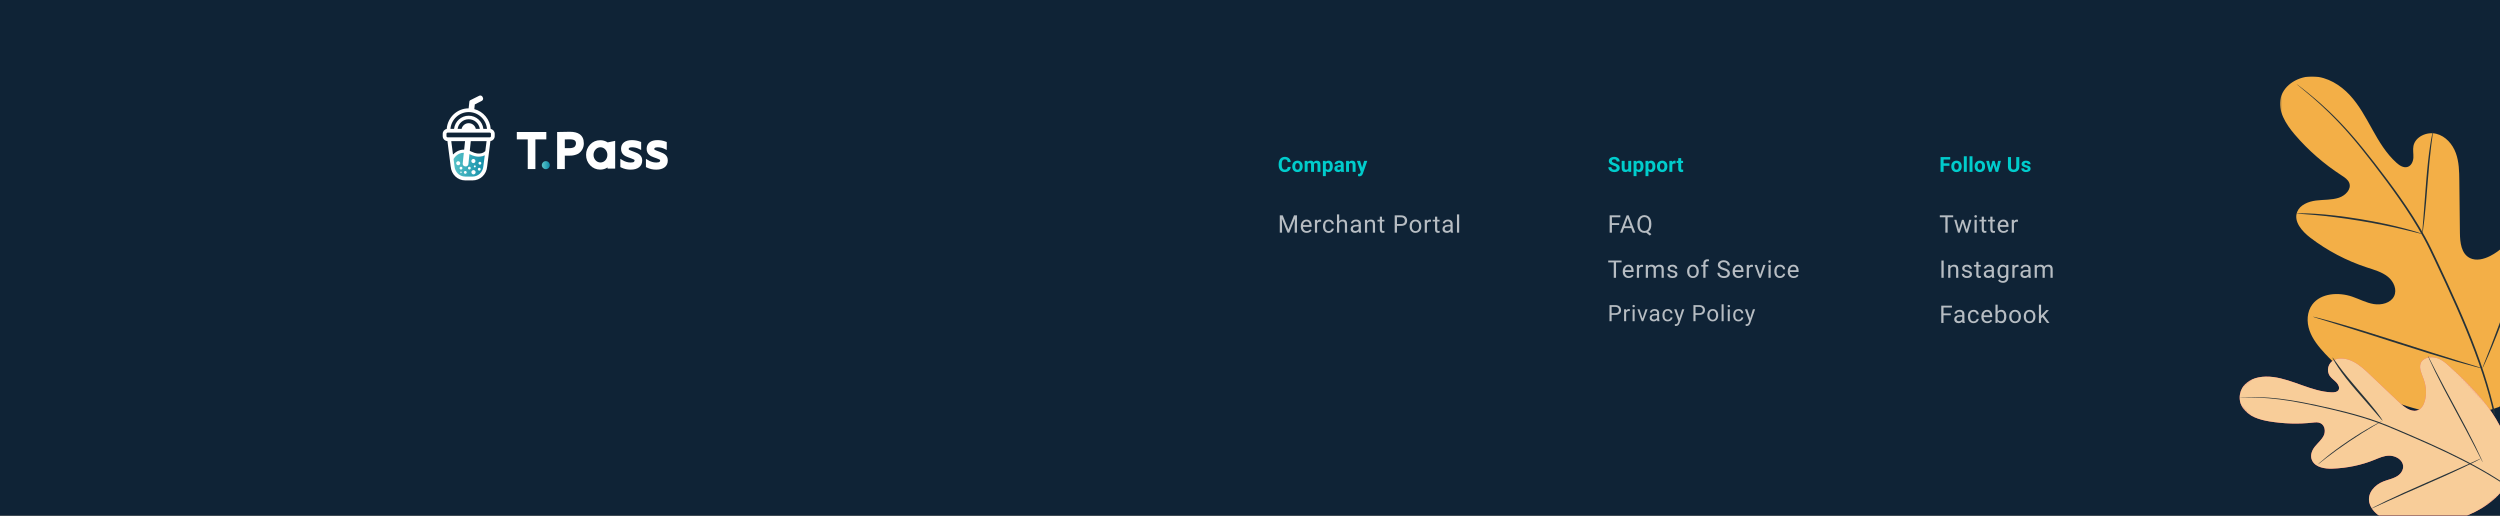 <svg width="1440" height="297" viewBox="0 0 1440 297" fill="none" xmlns="http://www.w3.org/2000/svg">
<rect x="0" y="0" width="1440" height="297" fill="#333333" stroke="none"/>
<g clip-path="url(#clip0_1_248)">
<rect width="1440" height="297" fill="#0F2336"/>
<mask id="mask0_1_248" style="mask-type:alpha" maskUnits="userSpaceOnUse" x="1313" y="44" width="161" height="195">
<path d="M1313.31 44H1473V238.789H1313.31V44Z" fill="white"/>
</mask>
<g mask="url(#mask0_1_248)">
<path fill-rule="evenodd" clip-rule="evenodd" d="M1439.41 234.425C1468.45 214.495 1474.47 178.274 1472.72 145.831C1472.43 140.414 1472.96 134.694 1470.15 129.981C1467.35 125.273 1460.94 122.126 1455.86 124.492C1451.65 126.456 1449.88 131.165 1447.57 135.075C1444.51 140.277 1439.87 144.615 1434.38 147.429C1430.77 149.279 1426.28 150.446 1422.65 148.625C1417.67 146.127 1416.98 139.68 1416.91 134.288C1416.8 124.242 1416.68 114.197 1416.57 104.152C1416.51 98.763 1416.43 93.261 1414.56 88.174C1412.7 83.087 1408.71 78.401 1403.27 77.052C1397.83 75.702 1391.2 78.765 1390.15 84.059C1389.71 86.262 1390.22 88.534 1390.11 90.773C1389.99 93.013 1388.93 95.505 1386.7 96.165C1384.44 96.833 1382.14 95.343 1380.41 93.791C1374.44 88.446 1370.33 81.501 1366.48 74.59C1362.63 67.679 1358.89 60.601 1353.45 54.75C1348.02 48.903 1340.57 44.319 1332.41 44.012C1324.26 43.709 1315.66 48.611 1313.74 56.22C1311.81 63.853 1316.63 71.485 1321.83 77.554C1329.55 86.557 1338.63 94.483 1348.7 101C1350.51 102.179 1352.48 103.449 1353.2 105.434C1354.5 109.008 1350.97 112.634 1347.25 113.875C1343.03 115.282 1338.43 114.938 1334 115.506C1329.57 116.073 1324.8 118.004 1323.19 122.002C1320.96 127.548 1325.93 133.243 1330.78 136.948C1340.5 144.366 1351.55 150.171 1363.29 154.032C1367.5 155.416 1371.93 156.617 1375.35 159.35C1378.78 162.08 1380.9 166.889 1378.93 170.718C1376.96 174.553 1371.75 175.851 1367.35 175.15C1362.96 174.452 1358.99 172.261 1354.79 170.837C1346.92 168.166 1336.83 168.839 1331.94 175.321C1328.73 179.581 1328.54 185.446 1330.3 190.433C1332.05 195.422 1335.5 199.686 1339.16 203.615C1351.94 217.339 1368.18 228.29 1386.43 233.953C1404.67 239.618 1421.5 240.96 1439.41 234.425Z" fill="#F3AF47"/>
<path fill-rule="evenodd" clip-rule="evenodd" d="M1442.2 283.662C1442.75 276.427 1442.34 272.359 1440.84 259.437C1439.37 246.52 1436.13 231.29 1430.78 214.906C1425.46 198.509 1418.07 180.995 1409.68 162.931C1407.56 158.425 1405.48 153.97 1403.42 149.579C1401.35 145.202 1399.3 140.86 1397.02 136.732C1392.5 128.456 1387.5 120.829 1382.51 113.731C1377.52 106.627 1372.52 100.058 1367.8 93.951C1363.06 87.852 1358.53 82.246 1354.17 77.305C1345.48 67.387 1337.51 60.195 1331.81 55.471C1328.97 53.101 1326.71 51.331 1325.16 50.151L1323.38 48.818C1322.98 48.523 1322.77 48.378 1322.75 48.391C1322.74 48.407 1322.93 48.577 1323.32 48.898C1323.74 49.248 1324.31 49.714 1325.02 50.306C1326.53 51.538 1328.75 53.354 1331.55 55.766C1337.15 60.576 1345.02 67.82 1353.61 77.763C1357.92 82.72 1362.4 88.339 1367.1 94.453C1371.79 100.578 1376.76 107.152 1381.72 114.25C1386.67 121.345 1391.64 128.955 1396.12 137.192C1398.38 141.302 1400.41 145.606 1402.47 149.996C1404.53 154.384 1406.62 158.839 1408.73 163.342C1417.11 181.39 1424.51 198.85 1429.87 215.185C1435.25 231.505 1438.55 246.656 1440.11 259.516C1441.7 272.382 1442.22 276.408 1441.8 283.634" fill="#263238"/>
<path fill-rule="evenodd" clip-rule="evenodd" d="M1395.22 134.757C1395.28 134.769 1395.44 133.944 1395.67 132.443C1395.9 130.947 1396.18 128.768 1396.48 126.071C1397.09 120.681 1397.7 113.204 1398.35 104.959C1399 96.707 1399.71 89.261 1400.39 83.896C1400.72 81.213 1401.02 79.042 1401.23 77.546C1401.45 76.048 1401.53 75.21 1401.47 75.195C1401.41 75.181 1401.21 75.992 1400.89 77.469C1400.56 78.947 1400.18 81.106 1399.76 83.786C1398.91 89.144 1398.1 96.608 1397.45 104.868C1396.83 113.007 1396.27 120.369 1395.84 125.996C1395.64 128.536 1395.46 130.678 1395.32 132.395C1395.2 133.905 1395.16 134.747 1395.22 134.757Z" fill="#263238"/>
<path fill-rule="evenodd" clip-rule="evenodd" d="M1322.75 122.95C1322.75 123.018 1323.78 123.115 1325.64 123.233C1327.49 123.363 1330.18 123.534 1333.49 123.848C1340.12 124.427 1349.24 125.533 1359.25 127.179C1369.26 128.841 1378.25 130.717 1384.72 132.254C1387.95 133.001 1390.56 133.672 1392.36 134.127C1394.16 134.588 1395.17 134.812 1395.19 134.745C1395.21 134.679 1394.24 134.329 1392.47 133.751C1390.7 133.18 1388.12 132.404 1384.9 131.565C1378.46 129.846 1369.46 127.854 1359.42 126.185C1349.38 124.537 1340.21 123.538 1333.55 123.14C1330.22 122.915 1327.52 122.85 1325.65 122.844C1323.79 122.846 1322.76 122.88 1322.75 122.95ZM1429.84 212.187C1429.88 212.201 1430.04 211.905 1430.32 211.332L1431.51 208.798C1432.52 206.591 1433.91 203.364 1435.57 199.355C1438.9 191.337 1443.14 180.122 1447.64 167.688C1452.15 155.248 1456.27 144.009 1459.42 135.937C1460.96 132.01 1462.23 128.784 1463.18 126.384L1464.19 123.779C1464.41 123.18 1464.51 122.859 1464.48 122.844C1464.44 122.833 1464.28 123.126 1464 123.701L1462.81 126.234C1461.79 128.437 1460.4 131.668 1458.74 135.676C1455.41 143.692 1451.18 154.907 1446.67 167.348C1442.17 179.785 1438.05 191.023 1434.9 199.097C1433.35 203.018 1432.08 206.25 1431.14 208.645C1430.73 209.688 1430.4 210.548 1430.13 211.252C1429.91 211.852 1429.81 212.172 1429.84 212.187Z" fill="#263238"/>
<path fill-rule="evenodd" clip-rule="evenodd" d="M1332.2 182.417C1332.19 182.453 1332.53 182.583 1333.17 182.8C1333.94 183.042 1334.87 183.339 1336.01 183.702L1346.47 186.906C1355.29 189.615 1367.44 193.498 1380.86 197.803C1394.29 202.114 1406.49 205.886 1415.37 208.412C1419.81 209.676 1423.42 210.663 1425.92 211.294C1427.08 211.578 1428.04 211.811 1428.81 212.003C1429.47 212.153 1429.83 212.216 1429.84 212.178C1429.85 212.143 1429.51 212.014 1428.87 211.795L1426.03 210.896L1415.58 207.692C1406.75 204.982 1394.6 201.1 1381.17 196.791C1367.76 192.483 1355.56 188.71 1346.67 186.185C1342.23 184.919 1338.63 183.933 1336.12 183.301L1333.23 182.592C1332.57 182.443 1332.21 182.382 1332.2 182.417Z" fill="#263238"/>
</g>
<mask id="mask1_1_248" style="mask-type:alpha" maskUnits="userSpaceOnUse" x="1285" y="161" width="179" height="172">
<path d="M1366.37 161.532L1285 227.782L1381.92 332.209L1463.29 265.959L1366.37 161.532Z" fill="white"/>
</mask>
<g mask="url(#mask1_1_248)">
<path fill-rule="evenodd" clip-rule="evenodd" d="M1446.15 274.156C1448.72 251.221 1431.88 229.678 1413.51 213.458C1410.45 210.752 1407.59 207.53 1403.75 206.273C1399.91 205.02 1395.26 206.131 1394.21 209.558C1393.33 212.398 1395.07 215.624 1396.13 218.664C1397.53 222.706 1397.75 226.972 1396.75 230.809C1396.09 233.331 1394.65 235.874 1392 236.483C1388.36 237.321 1384.55 234.248 1381.6 231.456C1376.11 226.247 1370.62 221.043 1365.13 215.836C1362.18 213.045 1359.17 210.199 1355.56 208.341C1351.95 206.482 1347.57 205.749 1344.34 207.384C1341.11 209.021 1339.72 213.483 1342.1 216.703C1343.09 218.045 1344.56 219.012 1345.72 220.235C1346.88 221.457 1347.74 223.214 1347.07 224.521C1346.39 225.844 1344.53 226.056 1342.89 225.989C1337.25 225.763 1331.6 223.899 1326.09 221.941C1320.58 219.982 1315.03 217.891 1309.36 217.17C1303.7 216.45 1297.79 217.266 1293.87 220.615C1289.95 223.969 1288.66 230.234 1291.89 235.042C1295.14 239.865 1301.48 241.784 1307.16 242.72C1315.58 244.105 1324.05 244.343 1332.21 243.417C1333.68 243.251 1335.27 243.068 1336.68 243.798C1339.22 245.107 1339.56 248.522 1338.52 250.776C1337.34 253.328 1335.03 255.132 1333.3 257.335C1331.57 259.537 1330.42 262.601 1331.85 265.387C1333.83 269.249 1339.19 270.091 1343.43 269.938C1351.91 269.634 1360.14 267.915 1367.63 264.877C1370.32 263.788 1373 262.509 1376.05 262.462C1379.11 262.417 1382.69 264.018 1383.85 266.869C1385.02 269.724 1383.33 272.65 1380.93 274.175C1378.53 275.705 1375.52 276.264 1372.81 277.33C1367.75 279.321 1363.48 284.017 1364.74 289.513C1365.56 293.129 1368.65 296.275 1372.16 298.129C1375.67 299.984 1379.56 300.727 1383.37 301.209C1396.68 302.883 1410.08 301.62 1421.53 296.727C1432.99 291.835 1441.45 285.287 1446.15 274.156Z" fill="#E8505B"/>
</g>
<mask id="mask2_1_248" style="mask-type:alpha" maskUnits="userSpaceOnUse" x="1285" y="161" width="179" height="172">
<path d="M1366.37 161.532L1285 227.782L1381.92 332.209L1463.29 265.959L1366.37 161.532Z" fill="white"/>
</mask>
<g mask="url(#mask2_1_248)">
<path fill-rule="evenodd" clip-rule="evenodd" d="M1446.15 274.156C1448.72 251.221 1431.88 229.678 1413.51 213.458C1410.45 210.752 1407.59 207.53 1403.75 206.273C1399.91 205.02 1395.26 206.131 1394.21 209.558C1393.33 212.398 1395.07 215.624 1396.13 218.664C1397.53 222.706 1397.75 226.972 1396.75 230.809C1396.09 233.331 1394.65 235.874 1392 236.483C1388.36 237.321 1384.55 234.248 1381.6 231.456C1376.11 226.247 1370.62 221.043 1365.13 215.836C1362.18 213.045 1359.17 210.199 1355.56 208.341C1351.95 206.482 1347.57 205.749 1344.34 207.384C1341.11 209.021 1339.72 213.483 1342.1 216.703C1343.09 218.045 1344.56 219.012 1345.72 220.235C1346.88 221.457 1347.74 223.214 1347.07 224.521C1346.39 225.844 1344.53 226.056 1342.89 225.989C1337.25 225.763 1331.6 223.899 1326.09 221.941C1320.58 219.982 1315.03 217.891 1309.36 217.17C1303.7 216.45 1297.79 217.266 1293.87 220.615C1289.95 223.969 1288.66 230.234 1291.89 235.042C1295.14 239.865 1301.48 241.784 1307.16 242.72C1315.58 244.105 1324.05 244.343 1332.21 243.417C1333.68 243.251 1335.27 243.068 1336.68 243.798C1339.22 245.107 1339.56 248.522 1338.52 250.776C1337.34 253.328 1335.03 255.132 1333.3 257.335C1331.57 259.537 1330.42 262.601 1331.85 265.387C1333.83 269.249 1339.19 270.091 1343.43 269.938C1351.91 269.634 1360.14 267.915 1367.63 264.877C1370.32 263.788 1373 262.509 1376.05 262.462C1379.11 262.417 1382.69 264.018 1383.85 266.869C1385.02 269.724 1383.33 272.65 1380.93 274.175C1378.53 275.705 1375.52 276.264 1372.81 277.33C1367.75 279.321 1363.48 284.017 1364.74 289.513C1365.56 293.129 1368.65 296.275 1372.16 298.129C1375.67 299.984 1379.56 300.727 1383.37 301.209C1396.68 302.883 1410.08 301.62 1421.53 296.727C1432.99 291.835 1441.45 285.287 1446.15 274.156Z" fill="#F8CD99"/>
<mask id="mask3_1_248" style="mask-type:alpha" maskUnits="userSpaceOnUse" x="1289" y="176" width="190" height="187">
<path d="M1354.27 176.124L1289.6 228.832L1413.56 362.53L1478.23 309.822L1354.27 176.124Z" fill="white"/>
</mask>
<g mask="url(#mask3_1_248)">
<path fill-rule="evenodd" clip-rule="evenodd" d="M1289.6 228.833C1289.6 228.845 1289.78 228.854 1290.12 228.857C1290.5 228.859 1291.01 228.858 1291.65 228.864C1292.99 228.862 1294.96 228.859 1297.51 228.924C1302.61 229.042 1310.04 229.456 1319.24 230.968C1323.83 231.705 1328.86 232.715 1334.26 233.889C1339.65 235.073 1345.41 236.371 1351.44 237.95C1357.47 239.527 1363.79 241.36 1370.21 243.728C1373.43 244.899 1376.65 246.27 1379.93 247.666C1383.21 249.069 1386.53 250.493 1389.89 251.93C1403.33 257.728 1416.01 263.636 1427.16 269.827C1438.32 275.999 1447.91 282.449 1455.49 288.454C1463.09 294.447 1468.68 299.934 1472.35 303.858C1474.18 305.83 1475.57 307.384 1476.48 308.464L1477.53 309.678C1477.77 309.95 1477.9 310.086 1477.91 310.082C1477.92 310.074 1477.81 309.927 1477.58 309.641L1476.59 308.39C1475.71 307.282 1474.35 305.701 1472.54 303.699C1468.92 299.72 1463.37 294.161 1455.78 288.101C1448.21 282.033 1438.6 275.512 1427.42 269.293C1416.25 263.055 1403.55 257.114 1390.1 251.314C1386.74 249.873 1383.41 248.452 1380.13 247.051C1376.86 245.659 1373.61 244.279 1370.38 243.107C1363.91 240.736 1357.57 238.905 1351.52 237.342C1345.47 235.778 1339.7 234.495 1334.3 233.334C1328.9 232.186 1323.85 231.203 1319.24 230.488C1310.02 229.035 1302.57 228.693 1297.48 228.658C1294.92 228.633 1292.95 228.677 1291.62 228.725L1290.11 228.789C1289.77 228.805 1289.6 228.819 1289.6 228.832" fill="#263238"/>
</g>
<path fill-rule="evenodd" clip-rule="evenodd" d="M1372.39 242.338C1372.45 242.295 1372.11 241.735 1371.45 240.758C1370.8 239.777 1369.78 238.404 1368.49 236.738C1365.92 233.401 1362.13 228.965 1357.93 224.095C1353.72 219.225 1350.04 214.727 1347.55 211.34C1346.29 209.656 1345.3 208.277 1344.63 207.308C1343.96 206.346 1343.55 205.835 1343.48 205.878C1343.42 205.92 1343.7 206.513 1344.27 207.552C1344.83 208.596 1345.73 210.051 1346.9 211.803C1349.23 215.32 1352.83 219.914 1357.04 224.79C1361.21 229.576 1364.98 233.909 1367.86 237.221C1369.14 238.728 1370.23 239.998 1371.1 241.018C1371.87 241.911 1372.33 242.385 1372.39 242.338ZM1334.9 267.715C1334.93 267.738 1335.43 267.354 1336.32 266.637C1337.21 265.926 1338.49 264.889 1340.12 263.648C1343.34 261.149 1347.91 257.818 1353.09 254.321C1358.27 250.833 1363.08 247.839 1366.61 245.754C1368.37 244.701 1369.81 243.881 1370.8 243.309C1371.8 242.742 1372.34 242.41 1372.33 242.377C1372.31 242.345 1371.74 242.614 1370.71 243.127C1369.68 243.643 1368.21 244.414 1366.42 245.428C1362.83 247.437 1357.98 250.391 1352.78 253.89C1347.58 257.397 1343.04 260.786 1339.87 263.368C1338.27 264.647 1337.02 265.728 1336.17 266.488C1335.33 267.254 1334.88 267.688 1334.9 267.715ZM1430.07 266.279C1430.1 266.272 1430.01 266.046 1429.84 265.626L1429.04 263.793C1428.33 262.204 1427.25 259.923 1425.88 257.117C1423.14 251.503 1419.11 243.836 1414.55 235.418C1409.99 226.999 1405.9 219.368 1403.05 213.806L1399.68 207.206C1399.32 206.489 1399.01 205.901 1398.76 205.414C1398.54 205.007 1398.42 204.798 1398.39 204.803C1398.37 204.814 1398.45 205.038 1398.63 205.458C1398.84 205.953 1399.11 206.557 1399.43 207.289C1400.14 208.879 1401.22 211.16 1402.59 213.966C1405.33 219.58 1409.35 227.248 1413.92 235.668C1418.47 244.084 1422.57 251.714 1425.42 257.28C1426.8 259.99 1427.94 262.219 1428.78 263.875C1429.15 264.592 1429.45 265.183 1429.7 265.669C1429.93 266.075 1430.05 266.286 1430.07 266.279" fill="#263238"/>
<path fill-rule="evenodd" clip-rule="evenodd" d="M1365.81 292.964C1365.83 292.986 1366.06 292.902 1366.49 292.723L1368.35 291.902C1370.05 291.129 1372.34 290.087 1375.13 288.817C1380.86 286.213 1388.83 282.712 1397.64 278.855C1406.45 274.996 1414.39 271.416 1420.05 268.691C1422.88 267.327 1425.15 266.202 1426.7 265.393C1427.42 265.013 1428 264.703 1428.48 264.449C1428.88 264.226 1429.09 264.095 1429.08 264.073C1429.06 264.052 1428.83 264.136 1428.4 264.314C1427.9 264.536 1427.29 264.809 1426.54 265.138L1419.76 268.219C1414.03 270.825 1406.06 274.328 1397.25 278.186C1388.43 282.041 1380.5 285.622 1374.84 288.346C1372.01 289.709 1369.74 290.834 1368.18 291.644C1367.47 292.025 1366.88 292.335 1366.41 292.589C1366 292.812 1365.8 292.94 1365.81 292.964Z" fill="#263238"/>
</g>
</g>
<path d="M1123.64 181.604H1119.47V186H1118.16V176.047H1124.32V177.127H1119.47V180.531H1123.64V181.604ZM1130.42 186C1130.35 185.854 1130.29 185.594 1130.24 185.221C1129.65 185.831 1128.95 186.137 1128.14 186.137C1127.41 186.137 1126.81 185.932 1126.34 185.521C1125.87 185.107 1125.64 184.583 1125.64 183.949C1125.64 183.179 1125.93 182.582 1126.52 182.158C1127.1 181.73 1127.93 181.516 1128.99 181.516H1130.22V180.935C1130.22 180.493 1130.09 180.142 1129.82 179.882C1129.56 179.618 1129.17 179.485 1128.66 179.485C1128.2 179.485 1127.83 179.599 1127.52 179.827C1127.22 180.055 1127.06 180.331 1127.06 180.654H1125.79C1125.79 180.285 1125.92 179.93 1126.18 179.588C1126.45 179.242 1126.8 178.968 1127.25 178.768C1127.7 178.567 1128.19 178.467 1128.73 178.467C1129.58 178.467 1130.25 178.681 1130.73 179.109C1131.22 179.533 1131.47 180.119 1131.49 180.866V184.271C1131.49 184.95 1131.57 185.49 1131.75 185.891V186H1130.42ZM1128.32 185.036C1128.72 185.036 1129.09 184.934 1129.45 184.729C1129.8 184.523 1130.06 184.257 1130.22 183.929V182.411H1129.23C1127.68 182.411 1126.91 182.865 1126.91 183.771C1126.91 184.168 1127.04 184.478 1127.3 184.701C1127.57 184.924 1127.91 185.036 1128.32 185.036ZM1136.82 185.104C1137.28 185.104 1137.67 184.968 1138.01 184.694C1138.34 184.421 1138.53 184.079 1138.57 183.669H1139.76C1139.74 184.093 1139.6 184.496 1139.33 184.879C1139.06 185.262 1138.7 185.567 1138.25 185.795C1137.8 186.023 1137.33 186.137 1136.82 186.137C1135.82 186.137 1135.02 185.802 1134.42 185.132C1133.83 184.457 1133.53 183.537 1133.53 182.37V182.158C1133.53 181.438 1133.66 180.798 1133.93 180.237C1134.19 179.677 1134.57 179.242 1135.06 178.932C1135.56 178.622 1136.14 178.467 1136.82 178.467C1137.65 178.467 1138.34 178.715 1138.88 179.212C1139.43 179.709 1139.73 180.354 1139.76 181.146H1138.57C1138.53 180.668 1138.35 180.276 1138.02 179.971C1137.7 179.661 1137.3 179.506 1136.82 179.506C1136.18 179.506 1135.68 179.738 1135.32 180.203C1134.97 180.663 1134.79 181.331 1134.79 182.206V182.445C1134.79 183.298 1134.97 183.954 1135.32 184.414C1135.67 184.874 1136.17 185.104 1136.82 185.104ZM1144.65 186.137C1143.64 186.137 1142.83 185.809 1142.2 185.152C1141.57 184.492 1141.25 183.61 1141.25 182.507V182.274C1141.25 181.541 1141.39 180.887 1141.67 180.312C1141.95 179.734 1142.35 179.283 1142.85 178.959C1143.35 178.631 1143.9 178.467 1144.49 178.467C1145.45 178.467 1146.2 178.784 1146.73 179.417C1147.26 180.05 1147.53 180.957 1147.53 182.138V182.664H1142.52C1142.54 183.393 1142.75 183.983 1143.16 184.435C1143.57 184.881 1144.09 185.104 1144.71 185.104C1145.16 185.104 1145.54 185.013 1145.85 184.831C1146.16 184.649 1146.43 184.407 1146.66 184.106L1147.43 184.708C1146.81 185.66 1145.89 186.137 1144.65 186.137ZM1144.49 179.506C1143.98 179.506 1143.55 179.693 1143.2 180.066C1142.86 180.436 1142.64 180.955 1142.56 181.625H1146.27V181.529C1146.23 180.887 1146.06 180.39 1145.75 180.039C1145.44 179.684 1145.02 179.506 1144.49 179.506ZM1155.65 182.384C1155.65 183.514 1155.39 184.423 1154.87 185.111C1154.35 185.795 1153.66 186.137 1152.78 186.137C1151.85 186.137 1151.12 185.806 1150.61 185.146L1150.55 186H1149.39V175.5H1150.65V179.417C1151.17 178.784 1151.87 178.467 1152.77 178.467C1153.66 178.467 1154.37 178.806 1154.88 179.485C1155.39 180.164 1155.65 181.094 1155.65 182.274V182.384ZM1154.39 182.24C1154.39 181.379 1154.22 180.714 1153.89 180.244C1153.56 179.775 1153.08 179.54 1152.45 179.54C1151.62 179.54 1151.02 179.927 1150.65 180.702V183.901C1151.04 184.676 1151.65 185.063 1152.47 185.063C1153.07 185.063 1153.54 184.829 1153.88 184.359C1154.22 183.89 1154.39 183.184 1154.39 182.24ZM1157.31 182.233C1157.31 181.509 1157.45 180.857 1157.73 180.278C1158.02 179.7 1158.41 179.253 1158.92 178.938C1159.43 178.624 1160.01 178.467 1160.66 178.467C1161.67 178.467 1162.48 178.815 1163.1 179.513C1163.73 180.21 1164.04 181.137 1164.04 182.295V182.384C1164.04 183.104 1163.9 183.751 1163.62 184.325C1163.35 184.895 1162.96 185.339 1162.44 185.658C1161.93 185.977 1161.34 186.137 1160.68 186.137C1159.67 186.137 1158.86 185.788 1158.24 185.091C1157.62 184.394 1157.31 183.471 1157.31 182.322V182.233ZM1158.58 182.384C1158.58 183.204 1158.77 183.863 1159.15 184.359C1159.53 184.856 1160.04 185.104 1160.68 185.104C1161.32 185.104 1161.83 184.854 1162.21 184.353C1162.59 183.847 1162.78 183.14 1162.78 182.233C1162.78 181.422 1162.58 180.766 1162.19 180.265C1161.81 179.759 1161.3 179.506 1160.66 179.506C1160.04 179.506 1159.53 179.754 1159.15 180.251C1158.77 180.748 1158.58 181.459 1158.58 182.384ZM1165.68 182.233C1165.68 181.509 1165.82 180.857 1166.1 180.278C1166.39 179.7 1166.79 179.253 1167.29 178.938C1167.8 178.624 1168.39 178.467 1169.04 178.467C1170.04 178.467 1170.86 178.815 1171.48 179.513C1172.1 180.21 1172.41 181.137 1172.41 182.295V182.384C1172.41 183.104 1172.28 183.751 1172 184.325C1171.72 184.895 1171.33 185.339 1170.81 185.658C1170.3 185.977 1169.72 186.137 1169.05 186.137C1168.05 186.137 1167.23 185.788 1166.61 185.091C1165.99 184.394 1165.68 183.471 1165.68 182.322V182.233ZM1166.95 182.384C1166.95 183.204 1167.14 183.863 1167.52 184.359C1167.9 184.856 1168.41 185.104 1169.05 185.104C1169.69 185.104 1170.2 184.854 1170.58 184.353C1170.96 183.847 1171.15 183.14 1171.15 182.233C1171.15 181.422 1170.96 180.766 1170.57 180.265C1170.19 179.759 1169.68 179.506 1169.04 179.506C1168.41 179.506 1167.91 179.754 1167.53 180.251C1167.14 180.748 1166.95 181.459 1166.95 182.384ZM1176.45 182.575L1175.66 183.402V186H1174.4V175.5H1175.66V181.851L1176.34 181.037L1178.64 178.604H1180.18L1177.3 181.693L1180.52 186H1179.03L1176.45 182.575Z" fill="white" fill-opacity="0.7"/>
<path d="M1119.56 160H1118.25V150.047H1119.56V160ZM1123.36 152.604L1123.4 153.533C1123.96 152.822 1124.7 152.467 1125.61 152.467C1127.18 152.467 1127.97 153.349 1127.98 155.112V160H1126.71V155.105C1126.71 154.572 1126.59 154.178 1126.35 153.923C1126.11 153.668 1125.74 153.54 1125.23 153.54C1124.82 153.54 1124.46 153.649 1124.15 153.868C1123.84 154.087 1123.6 154.374 1123.43 154.729V160H1122.16V152.604H1123.36ZM1134.58 158.038C1134.58 157.696 1134.45 157.432 1134.19 157.245C1133.94 157.054 1133.49 156.89 1132.85 156.753C1132.21 156.616 1131.7 156.452 1131.32 156.261C1130.95 156.069 1130.67 155.841 1130.49 155.577C1130.31 155.313 1130.22 154.998 1130.22 154.634C1130.22 154.028 1130.48 153.515 1130.99 153.096C1131.5 152.676 1132.16 152.467 1132.96 152.467C1133.79 152.467 1134.47 152.683 1134.99 153.116C1135.52 153.549 1135.78 154.103 1135.78 154.777H1134.51C1134.51 154.431 1134.36 154.132 1134.06 153.882C1133.77 153.631 1133.4 153.506 1132.96 153.506C1132.5 153.506 1132.14 153.606 1131.88 153.807C1131.62 154.007 1131.49 154.269 1131.49 154.593C1131.49 154.898 1131.61 155.128 1131.85 155.283C1132.09 155.438 1132.53 155.586 1133.15 155.728C1133.79 155.869 1134.3 156.037 1134.69 156.233C1135.08 156.429 1135.37 156.666 1135.56 156.944C1135.75 157.218 1135.85 157.553 1135.85 157.949C1135.85 158.61 1135.58 159.141 1135.05 159.542C1134.53 159.938 1133.84 160.137 1133 160.137C1132.4 160.137 1131.88 160.032 1131.42 159.822C1130.97 159.613 1130.61 159.321 1130.35 158.947C1130.1 158.569 1129.97 158.161 1129.97 157.724H1131.23C1131.26 158.147 1131.42 158.485 1131.74 158.735C1132.06 158.981 1132.48 159.104 1133 159.104C1133.48 159.104 1133.86 159.009 1134.15 158.817C1134.44 158.621 1134.58 158.362 1134.58 158.038ZM1139.6 150.812V152.604H1140.98V153.581H1139.6V158.168C1139.6 158.464 1139.66 158.688 1139.79 158.838C1139.91 158.984 1140.12 159.057 1140.41 159.057C1140.56 159.057 1140.76 159.029 1141.02 158.975V160C1140.68 160.091 1140.36 160.137 1140.05 160.137C1139.48 160.137 1139.05 159.966 1138.77 159.624C1138.48 159.282 1138.34 158.797 1138.34 158.168V153.581H1136.99V152.604H1138.34V150.812H1139.6ZM1147.42 160C1147.35 159.854 1147.29 159.594 1147.24 159.221C1146.66 159.831 1145.95 160.137 1145.14 160.137C1144.41 160.137 1143.81 159.932 1143.34 159.521C1142.88 159.107 1142.64 158.583 1142.64 157.949C1142.64 157.179 1142.93 156.582 1143.52 156.158C1144.11 155.73 1144.93 155.516 1145.99 155.516H1147.22V154.935C1147.22 154.493 1147.09 154.142 1146.83 153.882C1146.56 153.618 1146.17 153.485 1145.66 153.485C1145.21 153.485 1144.83 153.599 1144.52 153.827C1144.22 154.055 1144.06 154.331 1144.06 154.654H1142.79C1142.79 154.285 1142.92 153.93 1143.18 153.588C1143.45 153.242 1143.8 152.968 1144.25 152.768C1144.7 152.567 1145.2 152.467 1145.73 152.467C1146.59 152.467 1147.25 152.681 1147.74 153.109C1148.22 153.533 1148.47 154.119 1148.49 154.866V158.271C1148.49 158.95 1148.57 159.49 1148.75 159.891V160H1147.42ZM1145.32 159.036C1145.72 159.036 1146.1 158.934 1146.45 158.729C1146.81 158.523 1147.06 158.257 1147.22 157.929V156.411H1146.23C1144.68 156.411 1143.91 156.865 1143.91 157.771C1143.91 158.168 1144.04 158.478 1144.3 158.701C1144.57 158.924 1144.91 159.036 1145.32 159.036ZM1150.56 156.24C1150.56 155.087 1150.83 154.171 1151.36 153.492C1151.89 152.809 1152.6 152.467 1153.48 152.467C1154.38 152.467 1155.08 152.786 1155.59 153.424L1155.65 152.604H1156.81V159.822C1156.81 160.779 1156.52 161.534 1155.95 162.085C1155.39 162.636 1154.63 162.912 1153.67 162.912C1153.14 162.912 1152.61 162.798 1152.1 162.57C1151.59 162.342 1151.2 162.03 1150.94 161.634L1151.59 160.875C1152.13 161.545 1152.8 161.88 1153.58 161.88C1154.2 161.88 1154.67 161.707 1155.02 161.36C1155.36 161.014 1155.54 160.526 1155.54 159.897V159.262C1155.03 159.845 1154.34 160.137 1153.46 160.137C1152.6 160.137 1151.9 159.788 1151.36 159.091C1150.83 158.394 1150.56 157.443 1150.56 156.24ZM1151.83 156.384C1151.83 157.218 1152 157.874 1152.34 158.353C1152.69 158.826 1153.16 159.063 1153.78 159.063C1154.58 159.063 1155.16 158.701 1155.54 157.977V154.6C1155.15 153.893 1154.57 153.54 1153.79 153.54C1153.18 153.54 1152.7 153.779 1152.35 154.258C1152 154.736 1151.83 155.445 1151.83 156.384ZM1162.69 153.738C1162.5 153.706 1162.29 153.69 1162.06 153.69C1161.24 153.69 1160.67 154.044 1160.38 154.75V160H1159.11V152.604H1160.34L1160.36 153.458C1160.78 152.797 1161.37 152.467 1162.13 152.467C1162.37 152.467 1162.56 152.499 1162.69 152.562V153.738ZM1168.54 160C1168.47 159.854 1168.41 159.594 1168.36 159.221C1167.77 159.831 1167.07 160.137 1166.26 160.137C1165.53 160.137 1164.93 159.932 1164.46 159.521C1163.99 159.107 1163.76 158.583 1163.76 157.949C1163.76 157.179 1164.05 156.582 1164.64 156.158C1165.22 155.73 1166.05 155.516 1167.11 155.516H1168.34V154.935C1168.34 154.493 1168.21 154.142 1167.94 153.882C1167.68 153.618 1167.29 153.485 1166.77 153.485C1166.32 153.485 1165.95 153.599 1165.64 153.827C1165.33 154.055 1165.18 154.331 1165.18 154.654H1163.91C1163.91 154.285 1164.04 153.93 1164.3 153.588C1164.56 153.242 1164.92 152.968 1165.37 152.768C1165.82 152.567 1166.31 152.467 1166.85 152.467C1167.7 152.467 1168.37 152.681 1168.85 153.109C1169.34 153.533 1169.59 154.119 1169.6 154.866V158.271C1169.6 158.95 1169.69 159.49 1169.86 159.891V160H1168.54ZM1166.44 159.036C1166.84 159.036 1167.21 158.934 1167.57 158.729C1167.92 158.523 1168.18 158.257 1168.34 157.929V156.411H1167.35C1165.8 156.411 1165.02 156.865 1165.02 157.771C1165.02 158.168 1165.16 158.478 1165.42 158.701C1165.69 158.924 1166.03 159.036 1166.44 159.036ZM1173.17 152.604L1173.2 153.424C1173.74 152.786 1174.47 152.467 1175.4 152.467C1176.43 152.467 1177.13 152.863 1177.51 153.656C1177.75 153.301 1178.07 153.014 1178.46 152.795C1178.86 152.576 1179.33 152.467 1179.87 152.467C1181.49 152.467 1182.31 153.326 1182.34 155.044V160H1181.08V155.119C1181.08 154.59 1180.96 154.196 1180.71 153.937C1180.47 153.672 1180.07 153.54 1179.5 153.54C1179.03 153.54 1178.64 153.681 1178.33 153.964C1178.02 154.242 1177.84 154.618 1177.79 155.092V160H1176.52V155.153C1176.52 154.078 1175.99 153.54 1174.94 153.54C1174.11 153.54 1173.54 153.893 1173.24 154.6V160H1171.97V152.604H1173.17Z" fill="white" fill-opacity="0.7"/>
<path d="M1125.03 125.127H1121.83V134H1120.53V125.127H1117.33V124.047H1125.03V125.127ZM1132.85 132.257L1134.27 126.604H1135.54L1133.39 134H1132.36L1130.56 128.395L1128.81 134H1127.79L1125.64 126.604H1126.9L1128.35 132.141L1130.08 126.604H1131.1L1132.85 132.257ZM1138.6 134H1137.33V126.604H1138.6V134ZM1137.23 124.642C1137.23 124.437 1137.29 124.263 1137.41 124.122C1137.54 123.981 1137.73 123.91 1137.97 123.91C1138.22 123.91 1138.41 123.981 1138.53 124.122C1138.66 124.263 1138.73 124.437 1138.73 124.642C1138.73 124.847 1138.66 125.018 1138.53 125.154C1138.41 125.291 1138.22 125.359 1137.97 125.359C1137.73 125.359 1137.54 125.291 1137.41 125.154C1137.29 125.018 1137.23 124.847 1137.23 124.642ZM1142.73 124.812V126.604H1144.11V127.581H1142.73V132.168C1142.73 132.464 1142.79 132.688 1142.92 132.838C1143.04 132.984 1143.25 133.057 1143.55 133.057C1143.69 133.057 1143.89 133.029 1144.15 132.975V134C1143.81 134.091 1143.49 134.137 1143.18 134.137C1142.61 134.137 1142.18 133.966 1141.9 133.624C1141.61 133.282 1141.47 132.797 1141.47 132.168V127.581H1140.12V126.604H1141.47V124.812H1142.73ZM1147.7 124.812V126.604H1149.08V127.581H1147.7V132.168C1147.7 132.464 1147.76 132.688 1147.89 132.838C1148.01 132.984 1148.22 133.057 1148.52 133.057C1148.66 133.057 1148.86 133.029 1149.12 132.975V134C1148.78 134.091 1148.46 134.137 1148.15 134.137C1147.58 134.137 1147.15 133.966 1146.87 133.624C1146.58 133.282 1146.44 132.797 1146.44 132.168V127.581H1145.09V126.604H1146.44V124.812H1147.7ZM1154.03 134.137C1153.02 134.137 1152.21 133.809 1151.58 133.152C1150.95 132.492 1150.63 131.61 1150.63 130.507V130.274C1150.63 129.541 1150.77 128.887 1151.05 128.312C1151.33 127.734 1151.73 127.283 1152.23 126.959C1152.73 126.631 1153.28 126.467 1153.87 126.467C1154.83 126.467 1155.58 126.784 1156.11 127.417C1156.64 128.05 1156.91 128.957 1156.91 130.138V130.664H1151.9C1151.92 131.393 1152.13 131.983 1152.53 132.435C1152.95 132.881 1153.46 133.104 1154.09 133.104C1154.54 133.104 1154.92 133.013 1155.23 132.831C1155.54 132.649 1155.81 132.407 1156.04 132.106L1156.81 132.708C1156.19 133.66 1155.26 134.137 1154.03 134.137ZM1153.87 127.506C1153.36 127.506 1152.93 127.693 1152.58 128.066C1152.24 128.436 1152.02 128.955 1151.94 129.625H1155.65V129.529C1155.61 128.887 1155.44 128.39 1155.13 128.039C1154.82 127.684 1154.4 127.506 1153.87 127.506ZM1162.34 127.738C1162.15 127.706 1161.95 127.69 1161.72 127.69C1160.89 127.69 1160.33 128.044 1160.03 128.75V134H1158.77V126.604H1160L1160.02 127.458C1160.44 126.797 1161.02 126.467 1161.78 126.467C1162.03 126.467 1162.22 126.499 1162.34 126.562V127.738Z" fill="white" fill-opacity="0.7"/>
<path d="M1122.89 95.514H1119.52V99H1117.76V90.469H1123.32V91.893H1119.52V94.096H1122.89V95.514ZM1123.93 95.772C1123.93 95.143 1124.05 94.582 1124.3 94.09C1124.54 93.598 1124.89 93.217 1125.34 92.947C1125.8 92.678 1126.32 92.543 1126.93 92.543C1127.78 92.543 1128.48 92.805 1129.02 93.328C1129.56 93.852 1129.86 94.562 1129.93 95.461L1129.94 95.894C1129.94 96.867 1129.67 97.648 1129.12 98.238C1128.58 98.824 1127.85 99.117 1126.94 99.117C1126.02 99.117 1125.29 98.824 1124.75 98.238C1124.2 97.652 1123.93 96.856 1123.93 95.848V95.772ZM1125.63 95.894C1125.63 96.496 1125.74 96.957 1125.97 97.277C1126.19 97.594 1126.52 97.752 1126.94 97.752C1127.35 97.752 1127.67 97.596 1127.9 97.283C1128.13 96.967 1128.24 96.463 1128.24 95.772C1128.24 95.182 1128.13 94.725 1127.9 94.4C1127.67 94.076 1127.34 93.914 1126.93 93.914C1126.51 93.914 1126.19 94.076 1125.97 94.4C1125.74 94.721 1125.63 95.219 1125.63 95.894ZM1132.87 99H1131.17V90H1132.87V99ZM1136.16 99H1134.46V90H1136.16V99ZM1137.39 95.772C1137.39 95.143 1137.51 94.582 1137.76 94.09C1138 93.598 1138.35 93.217 1138.8 92.947C1139.26 92.678 1139.78 92.543 1140.39 92.543C1141.24 92.543 1141.94 92.805 1142.48 93.328C1143.02 93.852 1143.32 94.562 1143.39 95.461L1143.4 95.894C1143.4 96.867 1143.13 97.648 1142.58 98.238C1142.04 98.824 1141.31 99.117 1140.4 99.117C1139.48 99.117 1138.75 98.824 1138.21 98.238C1137.66 97.652 1137.39 96.856 1137.39 95.848V95.772ZM1139.09 95.894C1139.09 96.496 1139.2 96.957 1139.43 97.277C1139.65 97.594 1139.98 97.752 1140.4 97.752C1140.81 97.752 1141.13 97.596 1141.36 97.283C1141.59 96.967 1141.7 96.463 1141.7 95.772C1141.7 95.182 1141.59 94.725 1141.36 94.4C1141.13 94.076 1140.8 93.914 1140.39 93.914C1139.97 93.914 1139.65 94.076 1139.43 94.4C1139.2 94.721 1139.09 95.219 1139.09 95.894ZM1150.05 96.697L1150.89 92.66H1152.52L1150.9 99H1149.49L1148.29 95.01L1147.08 99H1145.67L1144.05 92.66H1145.69L1146.52 96.691L1147.68 92.66H1148.9L1150.05 96.697ZM1163.12 90.469V96.088C1163.12 97.022 1162.83 97.76 1162.24 98.303C1161.66 98.846 1160.86 99.117 1159.85 99.117C1158.86 99.117 1158.07 98.853 1157.48 98.326C1156.89 97.799 1156.59 97.074 1156.58 96.152V90.469H1158.34V96.1C1158.34 96.658 1158.47 97.066 1158.74 97.324C1159.01 97.578 1159.38 97.705 1159.85 97.705C1160.84 97.705 1161.34 97.186 1161.36 96.147V90.469H1163.12ZM1167.99 97.248C1167.99 97.041 1167.88 96.879 1167.67 96.762C1167.47 96.641 1167.14 96.533 1166.69 96.439C1165.18 96.123 1164.43 95.482 1164.43 94.518C1164.43 93.955 1164.66 93.486 1165.13 93.111C1165.59 92.732 1166.21 92.543 1166.96 92.543C1167.76 92.543 1168.41 92.732 1168.89 93.111C1169.37 93.49 1169.61 93.982 1169.61 94.588H1167.92C1167.92 94.346 1167.84 94.147 1167.69 93.99C1167.53 93.83 1167.29 93.75 1166.95 93.75C1166.67 93.75 1166.45 93.814 1166.29 93.943C1166.14 94.072 1166.06 94.236 1166.06 94.436C1166.06 94.623 1166.15 94.775 1166.32 94.893C1166.5 95.006 1166.8 95.106 1167.22 95.191C1167.65 95.273 1168 95.367 1168.29 95.473C1169.18 95.801 1169.63 96.369 1169.63 97.178C1169.63 97.756 1169.38 98.225 1168.89 98.584C1168.39 98.939 1167.75 99.117 1166.97 99.117C1166.43 99.117 1165.96 99.023 1165.55 98.836C1165.14 98.644 1164.82 98.385 1164.58 98.057C1164.35 97.725 1164.23 97.367 1164.23 96.984H1165.84C1165.85 97.285 1165.96 97.516 1166.17 97.676C1166.38 97.836 1166.65 97.916 1167 97.916C1167.33 97.916 1167.57 97.856 1167.73 97.734C1167.9 97.609 1167.99 97.447 1167.99 97.248Z" fill="#00CCCC"/>
<path d="M928.292 181.382V185H927.073V175.758H930.481C931.493 175.758 932.284 176.016 932.855 176.532C933.431 177.049 933.719 177.732 933.719 178.583C933.719 179.48 933.437 180.172 932.875 180.658C932.316 181.141 931.514 181.382 930.469 181.382H928.292ZM928.292 180.385H930.481C931.133 180.385 931.632 180.233 931.979 179.928C932.326 179.619 932.5 179.175 932.5 178.595C932.5 178.045 932.326 177.605 931.979 177.275C931.632 176.945 931.156 176.773 930.551 176.761H928.292V180.385ZM938.8 179.186C938.622 179.156 938.429 179.141 938.222 179.141C937.452 179.141 936.929 179.469 936.654 180.125V185H935.48V178.132H936.622L936.641 178.925C937.027 178.312 937.572 178.005 938.279 178.005C938.508 178.005 938.681 178.035 938.8 178.094V179.186ZM941.551 185H940.377V178.132H941.551V185ZM940.281 176.31C940.281 176.12 940.339 175.959 940.453 175.828C940.571 175.696 940.745 175.631 940.973 175.631C941.202 175.631 941.375 175.696 941.494 175.828C941.612 175.959 941.672 176.12 941.672 176.31C941.672 176.5 941.612 176.659 941.494 176.786C941.375 176.913 941.202 176.977 940.973 176.977C940.745 176.977 940.571 176.913 940.453 176.786C940.339 176.659 940.281 176.5 940.281 176.31ZM946.092 183.407L947.794 178.132H948.993L946.53 185H945.635L943.147 178.132H944.347L946.092 183.407ZM954.652 185C954.584 184.865 954.529 184.623 954.487 184.276C953.941 184.843 953.289 185.127 952.532 185.127C951.855 185.127 951.298 184.937 950.862 184.556C950.431 184.171 950.215 183.684 950.215 183.096C950.215 182.381 950.486 181.826 951.027 181.433C951.573 181.035 952.339 180.836 953.325 180.836H954.468V180.296C954.468 179.886 954.345 179.56 954.1 179.319C953.854 179.073 953.492 178.951 953.014 178.951C952.595 178.951 952.244 179.056 951.96 179.268C951.677 179.48 951.535 179.736 951.535 180.036H950.354C950.354 179.693 950.475 179.363 950.716 179.046C950.962 178.724 951.292 178.47 951.706 178.284C952.125 178.098 952.585 178.005 953.084 178.005C953.875 178.005 954.495 178.204 954.944 178.602C955.392 178.995 955.625 179.539 955.642 180.233V183.394C955.642 184.025 955.722 184.526 955.883 184.898V185H954.652ZM952.703 184.105C953.071 184.105 953.42 184.01 953.75 183.819C954.081 183.629 954.32 183.381 954.468 183.077V181.667H953.547C952.109 181.667 951.389 182.089 951.389 182.931C951.389 183.299 951.512 183.587 951.757 183.794C952.003 184.001 952.318 184.105 952.703 184.105ZM960.628 184.168C961.047 184.168 961.413 184.042 961.726 183.788C962.039 183.534 962.213 183.216 962.246 182.835H963.357C963.336 183.229 963.201 183.604 962.951 183.959C962.701 184.314 962.367 184.598 961.948 184.81C961.533 185.021 961.093 185.127 960.628 185.127C959.693 185.127 958.948 184.816 958.393 184.194C957.843 183.568 957.568 182.713 957.568 181.629V181.433C957.568 180.764 957.691 180.169 957.936 179.649C958.182 179.128 958.533 178.724 958.99 178.437C959.451 178.149 959.995 178.005 960.621 178.005C961.392 178.005 962.031 178.236 962.538 178.697C963.05 179.158 963.323 179.757 963.357 180.493H962.246C962.213 180.049 962.043 179.685 961.739 179.401C961.438 179.114 961.066 178.97 960.621 178.97C960.025 178.97 959.561 179.186 959.231 179.617C958.905 180.045 958.742 180.665 958.742 181.477V181.699C958.742 182.491 958.905 183.1 959.231 183.527C959.557 183.955 960.023 184.168 960.628 184.168ZM967.315 183.28L968.914 178.132H970.171L967.41 186.06C966.982 187.203 966.303 187.774 965.372 187.774L965.15 187.755L964.712 187.672V186.72L965.029 186.746C965.427 186.746 965.736 186.665 965.956 186.504C966.18 186.344 966.365 186.049 966.508 185.622L966.769 184.924L964.319 178.132H965.601L967.315 183.28ZM976.632 181.382V185H975.413V175.758H978.822C979.834 175.758 980.625 176.016 981.196 176.532C981.772 177.049 982.059 177.732 982.059 178.583C982.059 179.48 981.778 180.172 981.215 180.658C980.657 181.141 979.855 181.382 978.809 181.382H976.632ZM976.632 180.385H978.822C979.474 180.385 979.973 180.233 980.32 179.928C980.667 179.619 980.841 179.175 980.841 178.595C980.841 178.045 980.667 177.605 980.32 177.275C979.973 176.945 979.497 176.773 978.892 176.761H976.632V180.385ZM983.421 181.502C983.421 180.83 983.552 180.224 983.814 179.687C984.081 179.15 984.449 178.735 984.919 178.443C985.393 178.151 985.932 178.005 986.537 178.005C987.473 178.005 988.228 178.329 988.803 178.976C989.383 179.624 989.673 180.485 989.673 181.56V181.642C989.673 182.311 989.544 182.912 989.286 183.445C989.032 183.974 988.666 184.386 988.188 184.683C987.714 184.979 987.168 185.127 986.55 185.127C985.619 185.127 984.864 184.803 984.284 184.156C983.708 183.508 983.421 182.651 983.421 181.585V181.502ZM984.601 181.642C984.601 182.404 984.777 183.015 985.128 183.477C985.484 183.938 985.958 184.168 986.55 184.168C987.147 184.168 987.621 183.936 987.972 183.47C988.323 183 988.499 182.345 988.499 181.502C988.499 180.749 988.319 180.14 987.959 179.674C987.604 179.205 987.13 178.97 986.537 178.97C985.958 178.97 985.49 179.2 985.135 179.662C984.779 180.123 984.601 180.783 984.601 181.642ZM992.812 185H991.637V175.25H992.812V185ZM996.363 185H995.188V178.132H996.363V185ZM995.093 176.31C995.093 176.12 995.15 175.959 995.265 175.828C995.383 175.696 995.557 175.631 995.785 175.631C996.014 175.631 996.187 175.696 996.306 175.828C996.424 175.959 996.483 176.12 996.483 176.31C996.483 176.5 996.424 176.659 996.306 176.786C996.187 176.913 996.014 176.977 995.785 176.977C995.557 176.977 995.383 176.913 995.265 176.786C995.15 176.659 995.093 176.5 995.093 176.31ZM1001.39 184.168C1001.81 184.168 1002.18 184.042 1002.49 183.788C1002.8 183.534 1002.98 183.216 1003.01 182.835H1004.12C1004.1 183.229 1003.97 183.604 1003.72 183.959C1003.47 184.314 1003.13 184.598 1002.71 184.81C1002.3 185.021 1001.86 185.127 1001.39 185.127C1000.46 185.127 999.713 184.816 999.159 184.194C998.608 183.568 998.333 182.713 998.333 181.629V181.433C998.333 180.764 998.456 180.169 998.701 179.649C998.947 179.128 999.298 178.724 999.755 178.437C1000.22 178.149 1000.76 178.005 1001.39 178.005C1002.16 178.005 1002.8 178.236 1003.3 178.697C1003.82 179.158 1004.09 179.757 1004.12 180.493H1003.01C1002.98 180.049 1002.81 179.685 1002.5 179.401C1002.2 179.114 1001.83 178.97 1001.39 178.97C1000.79 178.97 1000.33 179.186 999.996 179.617C999.671 180.045 999.508 180.665 999.508 181.477V181.699C999.508 182.491 999.671 183.1 999.996 183.527C1000.32 183.955 1000.79 184.168 1001.39 184.168ZM1008.08 183.28L1009.68 178.132H1010.94L1008.17 186.06C1007.75 187.203 1007.07 187.774 1006.14 187.774L1005.92 187.755L1005.48 187.672V186.72L1005.79 186.746C1006.19 186.746 1006.5 186.665 1006.72 186.504C1006.95 186.344 1007.13 186.049 1007.27 185.622L1007.53 184.924L1005.08 178.132H1006.37L1008.08 183.28Z" fill="white" fill-opacity="0.7"/>
<path d="M934.032 151.127H930.833V160H929.527V151.127H926.335V150.047H934.032V151.127ZM938.086 160.137C937.084 160.137 936.268 159.809 935.639 159.152C935.01 158.492 934.696 157.61 934.696 156.507V156.274C934.696 155.541 934.835 154.887 935.113 154.312C935.395 153.734 935.787 153.283 936.288 152.959C936.794 152.631 937.341 152.467 937.929 152.467C938.891 152.467 939.638 152.784 940.171 153.417C940.704 154.05 940.971 154.957 940.971 156.138V156.664H935.96C935.979 157.393 936.19 157.983 936.596 158.435C937.006 158.881 937.526 159.104 938.155 159.104C938.601 159.104 938.98 159.013 939.289 158.831C939.599 158.649 939.87 158.407 940.103 158.106L940.875 158.708C940.256 159.66 939.326 160.137 938.086 160.137ZM937.929 153.506C937.419 153.506 936.99 153.693 936.644 154.066C936.298 154.436 936.083 154.955 936.001 155.625H939.706V155.529C939.67 154.887 939.497 154.39 939.187 154.039C938.877 153.684 938.458 153.506 937.929 153.506ZM946.406 153.738C946.215 153.706 946.007 153.69 945.784 153.69C944.954 153.69 944.392 154.044 944.095 154.75V160H942.831V152.604H944.061L944.082 153.458C944.496 152.797 945.084 152.467 945.845 152.467C946.092 152.467 946.278 152.499 946.406 152.562V153.738ZM949.154 152.604L949.189 153.424C949.731 152.786 950.462 152.467 951.383 152.467C952.417 152.467 953.121 152.863 953.495 153.656C953.741 153.301 954.06 153.014 954.452 152.795C954.849 152.576 955.316 152.467 955.854 152.467C957.476 152.467 958.301 153.326 958.328 155.044V160H957.064V155.119C957.064 154.59 956.943 154.196 956.701 153.937C956.46 153.672 956.054 153.54 955.484 153.54C955.015 153.54 954.625 153.681 954.316 153.964C954.006 154.242 953.826 154.618 953.775 155.092V160H952.504V155.153C952.504 154.078 951.978 153.54 950.925 153.54C950.095 153.54 949.528 153.893 949.223 154.6V160H947.958V152.604H949.154ZM964.939 158.038C964.939 157.696 964.809 157.432 964.549 157.245C964.294 157.054 963.845 156.89 963.203 156.753C962.565 156.616 962.056 156.452 961.678 156.261C961.304 156.069 961.026 155.841 960.844 155.577C960.666 155.313 960.578 154.998 960.578 154.634C960.578 154.028 960.833 153.515 961.343 153.096C961.858 152.676 962.514 152.467 963.312 152.467C964.15 152.467 964.83 152.683 965.349 153.116C965.873 153.549 966.135 154.103 966.135 154.777H964.864C964.864 154.431 964.716 154.132 964.419 153.882C964.128 153.631 963.759 153.506 963.312 153.506C962.852 153.506 962.492 153.606 962.232 153.807C961.972 154.007 961.842 154.269 961.842 154.593C961.842 154.898 961.963 155.128 962.205 155.283C962.446 155.438 962.881 155.586 963.51 155.728C964.144 155.869 964.656 156.037 965.048 156.233C965.44 156.429 965.73 156.666 965.916 156.944C966.108 157.218 966.204 157.553 966.204 157.949C966.204 158.61 965.939 159.141 965.411 159.542C964.882 159.938 964.196 160.137 963.353 160.137C962.761 160.137 962.236 160.032 961.781 159.822C961.325 159.613 960.967 159.321 960.707 158.947C960.452 158.569 960.325 158.161 960.325 157.724H961.589C961.612 158.147 961.781 158.485 962.095 158.735C962.414 158.981 962.833 159.104 963.353 159.104C963.831 159.104 964.214 159.009 964.501 158.817C964.793 158.621 964.939 158.362 964.939 158.038ZM971.769 156.233C971.769 155.509 971.91 154.857 972.193 154.278C972.48 153.7 972.876 153.253 973.382 152.938C973.892 152.624 974.473 152.467 975.125 152.467C976.132 152.467 976.946 152.815 977.566 153.513C978.19 154.21 978.502 155.137 978.502 156.295V156.384C978.502 157.104 978.363 157.751 978.085 158.325C977.812 158.895 977.417 159.339 976.903 159.658C976.392 159.977 975.804 160.137 975.139 160.137C974.136 160.137 973.323 159.788 972.698 159.091C972.079 158.394 971.769 157.471 971.769 156.322V156.233ZM973.04 156.384C973.04 157.204 973.229 157.863 973.608 158.359C973.99 158.856 974.501 159.104 975.139 159.104C975.781 159.104 976.292 158.854 976.67 158.353C977.048 157.847 977.237 157.14 977.237 156.233C977.237 155.422 977.044 154.766 976.656 154.265C976.274 153.759 975.763 153.506 975.125 153.506C974.501 153.506 973.997 153.754 973.614 154.251C973.232 154.748 973.04 155.459 973.04 156.384ZM981.1 160V153.581H979.931V152.604H981.1V151.845C981.1 151.052 981.312 150.439 981.736 150.006C982.16 149.573 982.759 149.356 983.534 149.356C983.825 149.356 984.115 149.395 984.402 149.473L984.334 150.498C984.119 150.457 983.891 150.437 983.65 150.437C983.24 150.437 982.923 150.557 982.7 150.799C982.476 151.036 982.365 151.378 982.365 151.824V152.604H983.944V153.581H982.365V160H981.1ZM992.729 155.563C991.603 155.24 990.783 154.843 990.268 154.374C989.757 153.9 989.502 153.317 989.502 152.624C989.502 151.84 989.814 151.193 990.439 150.683C991.068 150.168 991.883 149.91 992.886 149.91C993.57 149.91 994.178 150.042 994.711 150.307C995.249 150.571 995.664 150.936 995.955 151.4C996.252 151.865 996.4 152.373 996.4 152.925H995.08C995.08 152.323 994.889 151.852 994.506 151.51C994.123 151.163 993.583 150.99 992.886 150.99C992.239 150.99 991.733 151.134 991.368 151.421C991.008 151.703 990.828 152.098 990.828 152.604C990.828 153.009 990.999 153.353 991.341 153.636C991.687 153.914 992.273 154.169 993.098 154.401C993.927 154.634 994.574 154.891 995.039 155.174C995.509 155.452 995.855 155.778 996.078 156.151C996.306 156.525 996.42 156.965 996.42 157.471C996.42 158.277 996.106 158.924 995.477 159.412C994.848 159.895 994.007 160.137 992.954 160.137C992.271 160.137 991.633 160.007 991.04 159.747C990.448 159.483 989.99 159.123 989.666 158.667C989.347 158.211 989.188 157.694 989.188 157.115H990.507C990.507 157.717 990.728 158.193 991.17 158.544C991.617 158.89 992.211 159.063 992.954 159.063C993.647 159.063 994.178 158.922 994.547 158.64C994.916 158.357 995.101 157.972 995.101 157.484C995.101 156.997 994.93 156.621 994.588 156.356C994.246 156.088 993.627 155.823 992.729 155.563ZM1001.37 160.137C1000.37 160.137 999.551 159.809 998.922 159.152C998.294 158.492 997.979 157.61 997.979 156.507V156.274C997.979 155.541 998.118 154.887 998.396 154.312C998.679 153.734 999.071 153.283 999.572 152.959C1000.08 152.631 1000.62 152.467 1001.21 152.467C1002.17 152.467 1002.92 152.784 1003.45 153.417C1003.99 154.05 1004.25 154.957 1004.25 156.138V156.664H999.244C999.262 157.393 999.474 157.983 999.879 158.435C1000.29 158.881 1000.81 159.104 1001.44 159.104C1001.88 159.104 1002.26 159.013 1002.57 158.831C1002.88 158.649 1003.15 158.407 1003.39 158.106L1004.16 158.708C1003.54 159.66 1002.61 160.137 1001.37 160.137ZM1001.21 153.506C1000.7 153.506 1000.27 153.693 999.927 154.066C999.581 154.436 999.367 154.955 999.285 155.625H1002.99V155.529C1002.95 154.887 1002.78 154.39 1002.47 154.039C1002.16 153.684 1001.74 153.506 1001.21 153.506ZM1009.69 153.738C1009.5 153.706 1009.29 153.69 1009.07 153.69C1008.24 153.69 1007.68 154.044 1007.38 154.75V160H1006.11V152.604H1007.34L1007.37 153.458C1007.78 152.797 1008.37 152.467 1009.13 152.467C1009.37 152.467 1009.56 152.499 1009.69 152.562V153.738ZM1013.81 158.284L1015.64 152.604H1016.94L1014.28 160H1013.32L1010.64 152.604H1011.93L1013.81 158.284ZM1019.92 160H1018.65V152.604H1019.92V160ZM1018.55 150.642C1018.55 150.437 1018.61 150.263 1018.73 150.122C1018.86 149.981 1019.05 149.91 1019.29 149.91C1019.54 149.91 1019.73 149.981 1019.86 150.122C1019.98 150.263 1020.05 150.437 1020.05 150.642C1020.05 150.847 1019.98 151.018 1019.86 151.154C1019.73 151.291 1019.54 151.359 1019.29 151.359C1019.05 151.359 1018.86 151.291 1018.73 151.154C1018.61 151.018 1018.55 150.847 1018.55 150.642ZM1025.3 159.104C1025.75 159.104 1026.15 158.968 1026.49 158.694C1026.82 158.421 1027.01 158.079 1027.05 157.669H1028.24C1028.22 158.093 1028.07 158.496 1027.81 158.879C1027.54 159.262 1027.18 159.567 1026.73 159.795C1026.28 160.023 1025.81 160.137 1025.3 160.137C1024.3 160.137 1023.49 159.802 1022.9 159.132C1022.31 158.457 1022.01 157.537 1022.01 156.37V156.158C1022.01 155.438 1022.14 154.798 1022.41 154.237C1022.67 153.677 1023.05 153.242 1023.54 152.932C1024.04 152.622 1024.62 152.467 1025.3 152.467C1026.13 152.467 1026.81 152.715 1027.36 153.212C1027.91 153.709 1028.21 154.354 1028.24 155.146H1027.05C1027.01 154.668 1026.83 154.276 1026.5 153.971C1026.18 153.661 1025.78 153.506 1025.3 153.506C1024.65 153.506 1024.16 153.738 1023.8 154.203C1023.45 154.663 1023.27 155.331 1023.27 156.206V156.445C1023.27 157.298 1023.45 157.954 1023.8 158.414C1024.15 158.874 1024.65 159.104 1025.3 159.104ZM1033.12 160.137C1032.12 160.137 1031.31 159.809 1030.68 159.152C1030.05 158.492 1029.73 157.61 1029.73 156.507V156.274C1029.73 155.541 1029.87 154.887 1030.15 154.312C1030.43 153.734 1030.83 153.283 1031.33 152.959C1031.83 152.631 1032.38 152.467 1032.97 152.467C1033.93 152.467 1034.68 152.784 1035.21 153.417C1035.74 154.05 1036.01 154.957 1036.01 156.138V156.664H1031C1031.02 157.393 1031.23 157.983 1031.63 158.435C1032.04 158.881 1032.56 159.104 1033.19 159.104C1033.64 159.104 1034.02 159.013 1034.33 158.831C1034.64 158.649 1034.91 158.407 1035.14 158.106L1035.91 158.708C1035.29 159.66 1034.36 160.137 1033.12 160.137ZM1032.97 153.506C1032.46 153.506 1032.03 153.693 1031.68 154.066C1031.34 154.436 1031.12 154.955 1031.04 155.625H1034.74V155.529C1034.71 154.887 1034.53 154.39 1034.22 154.039C1033.92 153.684 1033.5 153.506 1032.97 153.506Z" fill="white" fill-opacity="0.7"/>
<path d="M932.645 129.604H928.468V134H927.155V124.047H933.321V125.127H928.468V128.531H932.645V129.604ZM939.618 131.402H935.448L934.511 134H933.158L936.958 124.047H938.107L941.914 134H940.568L939.618 131.402ZM935.844 130.322H939.228L937.533 125.667L935.844 130.322ZM951.164 129.345C951.164 130.306 951.011 131.136 950.706 131.833C950.4 132.526 949.972 133.068 949.421 133.46L951.198 134.854L950.302 135.682L948.204 134.014C947.876 134.096 947.529 134.137 947.165 134.137C946.381 134.137 945.686 133.945 945.08 133.562C944.474 133.175 944.002 132.626 943.665 131.915C943.332 131.2 943.161 130.372 943.152 129.434V128.716C943.152 127.759 943.318 126.913 943.651 126.18C943.984 125.446 944.453 124.885 945.059 124.498C945.67 124.106 946.367 123.91 947.151 123.91C947.953 123.91 948.657 124.104 949.263 124.491C949.874 124.879 950.343 125.437 950.672 126.166C951 126.891 951.164 127.738 951.164 128.709V129.345ZM949.851 128.702C949.851 127.531 949.617 126.629 949.147 125.995C948.682 125.357 948.017 125.038 947.151 125.038C946.326 125.038 945.675 125.355 945.196 125.988C944.722 126.617 944.478 127.492 944.465 128.613V129.345C944.465 130.484 944.702 131.382 945.176 132.038C945.654 132.694 946.317 133.022 947.165 133.022C948.012 133.022 948.669 132.715 949.134 132.1C949.598 131.48 949.838 130.593 949.851 129.44V128.702Z" fill="white" fill-opacity="0.7"/>
<path d="M931.186 96.762C931.186 96.43 931.068 96.176 930.834 96C930.6 95.82 930.178 95.633 929.568 95.438C928.959 95.238 928.477 95.043 928.121 94.852C927.152 94.328 926.668 93.623 926.668 92.736C926.668 92.275 926.797 91.865 927.055 91.506C927.316 91.143 927.689 90.859 928.174 90.656C928.662 90.453 929.209 90.352 929.814 90.352C930.424 90.352 930.967 90.463 931.443 90.686C931.92 90.904 932.289 91.215 932.551 91.617C932.816 92.019 932.949 92.477 932.949 92.988H931.191C931.191 92.598 931.068 92.295 930.822 92.08C930.576 91.861 930.23 91.752 929.785 91.752C929.355 91.752 929.021 91.844 928.783 92.027C928.545 92.207 928.426 92.445 928.426 92.742C928.426 93.019 928.564 93.252 928.842 93.439C929.123 93.627 929.535 93.803 930.078 93.967C931.078 94.268 931.807 94.641 932.264 95.086C932.721 95.531 932.949 96.086 932.949 96.75C932.949 97.488 932.67 98.068 932.111 98.49C931.553 98.908 930.801 99.117 929.855 99.117C929.199 99.117 928.602 98.998 928.062 98.76C927.523 98.518 927.111 98.188 926.826 97.769C926.545 97.352 926.404 96.867 926.404 96.316H928.168C928.168 97.258 928.73 97.728 929.855 97.728C930.273 97.728 930.6 97.644 930.834 97.477C931.068 97.305 931.186 97.066 931.186 96.762ZM937.93 98.356C937.512 98.863 936.934 99.117 936.196 99.117C935.516 99.117 934.996 98.922 934.637 98.531C934.282 98.141 934.1 97.568 934.092 96.814V92.66H935.786V96.756C935.786 97.416 936.086 97.746 936.688 97.746C937.262 97.746 937.657 97.547 937.871 97.148V92.66H939.571V99H937.977L937.93 98.356ZM946.655 95.889C946.655 96.865 946.432 97.648 945.987 98.238C945.546 98.824 944.948 99.117 944.194 99.117C943.554 99.117 943.036 98.894 942.641 98.449V101.438H940.948V92.66H942.518L942.577 93.281C942.987 92.789 943.522 92.543 944.182 92.543C944.964 92.543 945.571 92.832 946.005 93.41C946.438 93.988 946.655 94.785 946.655 95.801V95.889ZM944.962 95.766C944.962 95.176 944.856 94.721 944.645 94.4C944.438 94.08 944.136 93.92 943.737 93.92C943.206 93.92 942.841 94.123 942.641 94.529V97.125C942.848 97.543 943.218 97.752 943.749 97.752C944.557 97.752 944.962 97.09 944.962 95.766ZM953.517 95.889C953.517 96.865 953.294 97.648 952.849 98.238C952.407 98.824 951.81 99.117 951.056 99.117C950.415 99.117 949.898 98.894 949.503 98.449V101.438H947.81V92.66H949.38L949.439 93.281C949.849 92.789 950.384 92.543 951.044 92.543C951.825 92.543 952.433 92.832 952.866 93.41C953.3 93.988 953.517 94.785 953.517 95.801V95.889ZM951.823 95.766C951.823 95.176 951.718 94.721 951.507 94.4C951.3 94.08 950.997 93.92 950.599 93.92C950.068 93.92 949.702 94.123 949.503 94.529V97.125C949.71 97.543 950.079 97.752 950.611 97.752C951.419 97.752 951.823 97.09 951.823 95.766ZM954.408 95.772C954.408 95.143 954.529 94.582 954.771 94.09C955.013 93.598 955.361 93.217 955.814 92.947C956.271 92.678 956.8 92.543 957.402 92.543C958.257 92.543 958.955 92.805 959.494 93.328C960.037 93.852 960.339 94.562 960.402 95.461L960.414 95.894C960.414 96.867 960.142 97.648 959.599 98.238C959.056 98.824 958.328 99.117 957.414 99.117C956.5 99.117 955.769 98.824 955.222 98.238C954.679 97.652 954.408 96.856 954.408 95.848V95.772ZM956.101 95.894C956.101 96.496 956.214 96.957 956.441 97.277C956.668 97.594 956.992 97.752 957.414 97.752C957.824 97.752 958.144 97.596 958.375 97.283C958.605 96.967 958.72 96.463 958.72 95.772C958.72 95.182 958.605 94.725 958.375 94.4C958.144 94.076 957.82 93.914 957.402 93.914C956.988 93.914 956.668 94.076 956.441 94.4C956.214 94.721 956.101 95.219 956.101 95.894ZM965.119 94.248C964.889 94.217 964.686 94.201 964.51 94.201C963.869 94.201 963.449 94.418 963.25 94.852V99H961.557V92.66H963.156L963.203 93.416C963.543 92.834 964.014 92.543 964.615 92.543C964.803 92.543 964.979 92.568 965.143 92.619L965.119 94.248ZM968.36 91.102V92.66H969.444V93.902H968.36V97.066C968.36 97.301 968.405 97.469 968.495 97.57C968.584 97.672 968.756 97.723 969.01 97.723C969.198 97.723 969.364 97.709 969.508 97.682V98.965C969.176 99.066 968.834 99.117 968.483 99.117C967.295 99.117 966.69 98.518 966.666 97.318V93.902H965.741V92.66H966.666V91.102H968.36Z" fill="#00CCCC"/>
<path d="M738.851 124.047L742.104 132.168L745.358 124.047H747.061V134H745.748V130.124L745.871 125.94L742.604 134H741.599L738.338 125.961L738.468 130.124V134H737.155V124.047H738.851ZM752.639 134.137C751.636 134.137 750.821 133.809 750.192 133.152C749.563 132.492 749.248 131.61 749.248 130.507V130.274C749.248 129.541 749.387 128.887 749.665 128.312C749.948 127.734 750.34 127.283 750.841 126.959C751.347 126.631 751.894 126.467 752.482 126.467C753.443 126.467 754.191 126.784 754.724 127.417C755.257 128.05 755.524 128.957 755.524 130.138V130.664H750.513C750.531 131.393 750.743 131.983 751.149 132.435C751.559 132.881 752.078 133.104 752.707 133.104C753.154 133.104 753.532 133.013 753.842 132.831C754.152 132.649 754.423 132.407 754.656 132.106L755.428 132.708C754.808 133.66 753.879 134.137 752.639 134.137ZM752.482 127.506C751.971 127.506 751.543 127.693 751.197 128.066C750.85 128.436 750.636 128.955 750.554 129.625H754.259V129.529C754.223 128.887 754.05 128.39 753.74 128.039C753.43 127.684 753.01 127.506 752.482 127.506ZM760.959 127.738C760.767 127.706 760.56 127.69 760.337 127.69C759.507 127.69 758.944 128.044 758.648 128.75V134H757.384V126.604H758.614L758.634 127.458C759.049 126.797 759.637 126.467 760.398 126.467C760.644 126.467 760.831 126.499 760.959 126.562V127.738ZM765.348 133.104C765.799 133.104 766.193 132.968 766.53 132.694C766.868 132.421 767.054 132.079 767.091 131.669H768.287C768.264 132.093 768.119 132.496 767.85 132.879C767.581 133.262 767.221 133.567 766.77 133.795C766.323 134.023 765.849 134.137 765.348 134.137C764.341 134.137 763.538 133.802 762.941 133.132C762.349 132.457 762.053 131.537 762.053 130.37V130.158C762.053 129.438 762.185 128.798 762.449 128.237C762.714 127.677 763.092 127.242 763.584 126.932C764.081 126.622 764.666 126.467 765.341 126.467C766.17 126.467 766.858 126.715 767.405 127.212C767.957 127.709 768.251 128.354 768.287 129.146H767.091C767.054 128.668 766.872 128.276 766.544 127.971C766.22 127.661 765.819 127.506 765.341 127.506C764.698 127.506 764.199 127.738 763.844 128.203C763.493 128.663 763.317 129.331 763.317 130.206V130.445C763.317 131.298 763.493 131.954 763.844 132.414C764.195 132.874 764.696 133.104 765.348 133.104ZM771.364 127.499C771.924 126.811 772.653 126.467 773.551 126.467C775.114 126.467 775.903 127.349 775.916 129.112V134H774.652V129.105C774.647 128.572 774.524 128.178 774.283 127.923C774.046 127.668 773.674 127.54 773.168 127.54C772.758 127.54 772.398 127.649 772.088 127.868C771.778 128.087 771.537 128.374 771.364 128.729V134H770.099V123.5H771.364V127.499ZM782.766 134C782.693 133.854 782.634 133.594 782.589 133.221C782.001 133.831 781.299 134.137 780.483 134.137C779.754 134.137 779.155 133.932 778.685 133.521C778.221 133.107 777.988 132.583 777.988 131.949C777.988 131.179 778.28 130.582 778.863 130.158C779.451 129.73 780.276 129.516 781.338 129.516H782.568V128.935C782.568 128.493 782.436 128.142 782.172 127.882C781.907 127.618 781.518 127.485 781.003 127.485C780.552 127.485 780.173 127.599 779.868 127.827C779.563 128.055 779.41 128.331 779.41 128.654H778.138C778.138 128.285 778.268 127.93 778.528 127.588C778.792 127.242 779.148 126.968 779.595 126.768C780.046 126.567 780.54 126.467 781.078 126.467C781.93 126.467 782.598 126.681 783.081 127.109C783.564 127.533 783.815 128.119 783.833 128.866V132.271C783.833 132.95 783.919 133.49 784.093 133.891V134H782.766ZM780.668 133.036C781.064 133.036 781.44 132.934 781.796 132.729C782.151 132.523 782.409 132.257 782.568 131.929V130.411H781.577C780.027 130.411 779.253 130.865 779.253 131.771C779.253 132.168 779.385 132.478 779.649 132.701C779.914 132.924 780.253 133.036 780.668 133.036ZM787.402 126.604L787.443 127.533C788.008 126.822 788.746 126.467 789.657 126.467C791.221 126.467 792.009 127.349 792.023 129.112V134H790.758V129.105C790.753 128.572 790.63 128.178 790.389 127.923C790.152 127.668 789.78 127.54 789.275 127.54C788.864 127.54 788.504 127.649 788.194 127.868C787.885 128.087 787.643 128.374 787.47 128.729V134H786.205V126.604H787.402ZM796.036 124.812V126.604H797.417V127.581H796.036V132.168C796.036 132.464 796.097 132.688 796.22 132.838C796.343 132.984 796.553 133.057 796.849 133.057C796.995 133.057 797.195 133.029 797.451 132.975V134C797.118 134.091 796.794 134.137 796.48 134.137C795.915 134.137 795.489 133.966 795.202 133.624C794.915 133.282 794.771 132.797 794.771 132.168V127.581H793.424V126.604H794.771V124.812H796.036ZM804.663 130.104V134H803.351V124.047H807.022C808.111 124.047 808.963 124.325 809.578 124.881C810.198 125.437 810.508 126.173 810.508 127.089C810.508 128.055 810.205 128.8 809.599 129.324C808.997 129.844 808.134 130.104 807.008 130.104H804.663ZM804.663 129.03H807.022C807.724 129.03 808.261 128.866 808.635 128.538C809.009 128.205 809.196 127.727 809.196 127.103C809.196 126.51 809.009 126.036 808.635 125.681C808.261 125.325 807.749 125.141 807.097 125.127H804.663V129.03ZM811.944 130.233C811.944 129.509 812.085 128.857 812.368 128.278C812.655 127.7 813.051 127.253 813.557 126.938C814.068 126.624 814.649 126.467 815.3 126.467C816.308 126.467 817.121 126.815 817.741 127.513C818.365 128.21 818.677 129.137 818.677 130.295V130.384C818.677 131.104 818.538 131.751 818.26 132.325C817.987 132.895 817.593 133.339 817.078 133.658C816.567 133.977 815.979 134.137 815.314 134.137C814.311 134.137 813.498 133.788 812.874 133.091C812.254 132.394 811.944 131.471 811.944 130.322V130.233ZM813.215 130.384C813.215 131.204 813.405 131.863 813.783 132.359C814.166 132.856 814.676 133.104 815.314 133.104C815.957 133.104 816.467 132.854 816.845 132.353C817.224 131.847 817.413 131.14 817.413 130.233C817.413 129.422 817.219 128.766 816.832 128.265C816.449 127.759 815.938 127.506 815.3 127.506C814.676 127.506 814.172 127.754 813.79 128.251C813.407 128.748 813.215 129.459 813.215 130.384ZM824.228 127.738C824.037 127.706 823.83 127.69 823.606 127.69C822.777 127.69 822.214 128.044 821.918 128.75V134H820.653V126.604H821.884L821.904 127.458C822.319 126.797 822.907 126.467 823.668 126.467C823.914 126.467 824.101 126.499 824.228 126.562V127.738ZM827.845 124.812V126.604H829.226V127.581H827.845V132.168C827.845 132.464 827.907 132.688 828.03 132.838C828.153 132.984 828.362 133.057 828.659 133.057C828.804 133.057 829.005 133.029 829.26 132.975V134C828.927 134.091 828.604 134.137 828.289 134.137C827.724 134.137 827.298 133.966 827.011 133.624C826.724 133.282 826.58 132.797 826.58 132.168V127.581H825.234V126.604H826.58V124.812H827.845ZM835.666 134C835.593 133.854 835.534 133.594 835.488 133.221C834.9 133.831 834.198 134.137 833.382 134.137C832.653 134.137 832.054 133.932 831.585 133.521C831.12 133.107 830.887 132.583 830.887 131.949C830.887 131.179 831.179 130.582 831.762 130.158C832.35 129.73 833.175 129.516 834.237 129.516H835.467V128.935C835.467 128.493 835.335 128.142 835.071 127.882C834.807 127.618 834.417 127.485 833.902 127.485C833.451 127.485 833.073 127.599 832.767 127.827C832.462 128.055 832.309 128.331 832.309 128.654H831.038C831.038 128.285 831.168 127.93 831.427 127.588C831.692 127.242 832.047 126.968 832.494 126.768C832.945 126.567 833.439 126.467 833.977 126.467C834.829 126.467 835.497 126.681 835.98 127.109C836.463 127.533 836.714 128.119 836.732 128.866V132.271C836.732 132.95 836.819 133.49 836.992 133.891V134H835.666ZM833.567 133.036C833.964 133.036 834.34 132.934 834.695 132.729C835.05 132.523 835.308 132.257 835.467 131.929V130.411H834.476C832.927 130.411 832.152 130.865 832.152 131.771C832.152 132.168 832.284 132.478 832.549 132.701C832.813 132.924 833.152 133.036 833.567 133.036ZM840.479 134H839.214V123.5H840.479V134Z" fill="white" fill-opacity="0.7"/>
<path d="M743.459 96.158C743.393 97.076 743.053 97.799 742.439 98.326C741.83 98.853 741.025 99.117 740.025 99.117C738.932 99.117 738.07 98.75 737.441 98.016C736.816 97.277 736.504 96.266 736.504 94.981V94.459C736.504 93.639 736.648 92.916 736.938 92.291C737.227 91.666 737.639 91.188 738.174 90.856C738.713 90.519 739.338 90.352 740.049 90.352C741.033 90.352 741.826 90.615 742.428 91.143C743.029 91.67 743.377 92.41 743.471 93.363H741.713C741.67 92.812 741.516 92.414 741.25 92.168C740.988 91.918 740.588 91.793 740.049 91.793C739.463 91.793 739.023 92.004 738.73 92.426C738.441 92.844 738.293 93.494 738.285 94.377V95.022C738.285 95.943 738.424 96.617 738.701 97.043C738.982 97.469 739.424 97.682 740.025 97.682C740.568 97.682 740.973 97.559 741.238 97.312C741.508 97.062 741.662 96.678 741.701 96.158H743.459ZM744.338 95.772C744.338 95.143 744.459 94.582 744.702 94.09C744.944 93.598 745.291 93.217 745.745 92.947C746.202 92.678 746.731 92.543 747.332 92.543C748.188 92.543 748.885 92.805 749.424 93.328C749.967 93.852 750.27 94.562 750.332 95.461L750.344 95.894C750.344 96.867 750.073 97.648 749.53 98.238C748.987 98.824 748.258 99.117 747.344 99.117C746.43 99.117 745.7 98.824 745.153 98.238C744.61 97.652 744.338 96.856 744.338 95.848V95.772ZM746.032 95.894C746.032 96.496 746.145 96.957 746.371 97.277C746.598 97.594 746.922 97.752 747.344 97.752C747.754 97.752 748.075 97.596 748.305 97.283C748.536 96.967 748.651 96.463 748.651 95.772C748.651 95.182 748.536 94.725 748.305 94.4C748.075 94.076 747.75 93.914 747.332 93.914C746.918 93.914 746.598 94.076 746.371 94.4C746.145 94.721 746.032 95.219 746.032 95.894ZM753.075 92.66L753.128 93.369C753.577 92.818 754.184 92.543 754.95 92.543C755.766 92.543 756.327 92.865 756.632 93.51C757.077 92.865 757.712 92.543 758.536 92.543C759.223 92.543 759.735 92.744 760.071 93.147C760.407 93.545 760.575 94.147 760.575 94.951V99H758.876V94.957C758.876 94.598 758.805 94.336 758.665 94.172C758.524 94.004 758.276 93.92 757.921 93.92C757.413 93.92 757.061 94.162 756.866 94.647L756.872 99H755.179V94.963C755.179 94.596 755.106 94.33 754.962 94.166C754.817 94.002 754.571 93.92 754.223 93.92C753.743 93.92 753.395 94.119 753.18 94.518V99H751.487V92.66H753.075ZM767.689 95.889C767.689 96.865 767.466 97.648 767.021 98.238C766.579 98.824 765.982 99.117 765.228 99.117C764.587 99.117 764.07 98.894 763.675 98.449V101.438H761.982V92.66H763.552L763.611 93.281C764.021 92.789 764.556 92.543 765.216 92.543C765.997 92.543 766.605 92.832 767.038 93.41C767.472 93.988 767.689 94.785 767.689 95.801V95.889ZM765.995 95.766C765.995 95.176 765.89 94.721 765.679 94.4C765.472 94.08 765.169 93.92 764.771 93.92C764.239 93.92 763.874 94.123 763.675 94.529V97.125C763.882 97.543 764.251 97.752 764.782 97.752C765.591 97.752 765.995 97.09 765.995 95.766ZM772.517 99C772.439 98.848 772.382 98.658 772.347 98.432C771.937 98.889 771.404 99.117 770.748 99.117C770.127 99.117 769.611 98.938 769.201 98.578C768.795 98.219 768.591 97.766 768.591 97.219C768.591 96.547 768.839 96.031 769.336 95.672C769.836 95.312 770.556 95.131 771.498 95.127H772.277V94.764C772.277 94.471 772.201 94.236 772.048 94.061C771.9 93.885 771.664 93.797 771.339 93.797C771.054 93.797 770.83 93.865 770.666 94.002C770.505 94.139 770.425 94.326 770.425 94.564H768.732C768.732 94.197 768.845 93.857 769.072 93.545C769.298 93.232 769.619 92.988 770.033 92.812C770.447 92.633 770.912 92.543 771.427 92.543C772.209 92.543 772.828 92.74 773.285 93.135C773.746 93.525 773.976 94.076 773.976 94.787V97.535C773.98 98.137 774.064 98.592 774.228 98.9V99H772.517ZM771.117 97.822C771.367 97.822 771.597 97.768 771.808 97.658C772.019 97.545 772.175 97.394 772.277 97.207V96.117H771.644C770.796 96.117 770.345 96.41 770.291 96.996L770.285 97.096C770.285 97.307 770.359 97.481 770.507 97.617C770.656 97.754 770.859 97.822 771.117 97.822ZM776.936 92.66L776.988 93.393C777.441 92.826 778.049 92.543 778.811 92.543C779.482 92.543 779.982 92.74 780.311 93.135C780.639 93.529 780.807 94.119 780.814 94.904V99H779.121V94.945C779.121 94.586 779.043 94.326 778.887 94.166C778.73 94.002 778.471 93.92 778.107 93.92C777.631 93.92 777.273 94.123 777.035 94.529V99H775.342V92.66H776.936ZM784.571 96.603L785.743 92.66H787.559L785.01 99.984L784.87 100.318C784.491 101.146 783.866 101.561 782.995 101.561C782.748 101.561 782.498 101.523 782.245 101.449V100.166L782.502 100.172C782.823 100.172 783.061 100.123 783.217 100.025C783.377 99.928 783.502 99.766 783.592 99.539L783.791 99.018L781.571 92.66H783.393L784.571 96.603Z" fill="#00CCCC"/>
<g clip-path="url(#clip1_1_248)">
<path d="M297.683 76.026V80.307H303.981V97.399H308.386V80.307H314.683V76.026H297.683ZM333.818 77.268C332.537 76.378 330.624 75.907 328.263 75.907C327.198 75.907 321.954 76.021 321.733 76.026L320.901 76.043V97.399H325.334V89.653H328.166C329.85 89.691 331.517 89.317 333.025 88.565C335.094 87.269 336.33 84.975 336.281 82.526C336.281 80.136 335.454 78.367 333.818 77.267V77.268ZM325.324 80.306C326.19 80.306 327.498 80.244 328.036 80.244C331.116 80.244 331.746 81.194 331.746 82.618C331.755 83.45 331.377 84.24 330.726 84.752C329.817 85.193 328.811 85.389 327.803 85.321H325.334L325.324 80.307V80.306ZM345.692 80.757C343.513 80.739 341.424 81.639 339.933 83.238C338.386 84.831 337.538 86.982 337.578 89.209C337.548 91.446 338.396 93.606 339.94 95.219C341.432 96.812 343.515 97.71 345.692 97.695C347.209 97.714 348.695 97.278 349.963 96.443V97.131H354.34V81.12L350.03 82.025C348.743 81.176 347.232 80.734 345.692 80.757ZM348.649 86.089C349.437 86.932 349.866 88.052 349.844 89.209C349.869 90.374 349.441 91.504 348.649 92.356C347.934 93.142 346.922 93.589 345.862 93.589C344.803 93.589 343.792 93.143 343.076 92.357C342.285 91.502 341.857 90.37 341.888 89.203C341.862 88.047 342.289 86.927 343.076 86.084C343.782 85.283 344.795 84.826 345.86 84.826C346.924 84.826 347.937 85.283 348.643 86.084L348.649 86.089ZM365.354 87.496L363.655 86.84C362.127 86.272 362.127 86.1 362.127 85.868C362.127 85.503 362.127 84.831 364.074 84.831C365.473 84.835 366.851 85.172 368.095 85.817L369.307 86.385V81.792L368.74 81.582C367.221 81.005 365.613 80.706 363.989 80.7C360.07 80.7 357.726 82.566 357.726 85.692C357.726 88.817 359.99 89.937 361.734 90.574L363.559 91.23C365.325 91.861 365.496 92.037 365.496 92.368C365.496 92.835 365.496 93.614 363.281 93.614C361.622 93.61 359.997 93.135 358.593 92.248L357.312 91.507V96.227L357.772 96.466C359.476 97.31 361.353 97.739 363.253 97.718C367.415 97.718 369.901 95.759 369.901 92.487C369.93 89.487 367.856 88.429 365.354 87.496ZM380.094 87.496L378.395 86.84C376.866 86.272 376.866 86.1 376.866 85.868C376.866 85.503 376.866 84.831 378.814 84.831C380.213 84.835 381.591 85.172 382.834 85.817L384.047 86.385V81.792L383.48 81.582C381.962 81.005 380.353 80.706 378.73 80.7C374.81 80.7 372.466 82.566 372.466 85.692C372.466 88.817 374.731 89.937 376.475 90.574L378.299 91.23C380.065 91.861 380.236 92.037 380.236 92.368C380.236 92.835 380.236 93.614 378.021 93.614C376.363 93.61 374.738 93.135 373.333 92.248L372.053 91.507V96.227L372.511 96.466C374.215 97.31 376.094 97.739 377.993 97.718C382.155 97.718 384.641 95.759 384.641 92.487C384.67 89.487 382.625 88.429 380.094 87.496Z" fill="white"/>
<path d="M314.394 97.444C315.666 97.444 316.698 96.407 316.698 95.128C316.698 93.849 315.666 92.812 314.394 92.812C313.121 92.812 312.09 93.849 312.09 95.128C312.09 96.407 313.121 97.444 314.394 97.444Z" fill="url(#paint0_linear_1_248)"/>
<path d="M270.261 102.631C274.77 102.631 278.909 99.892 279.491 96.525L280.427 88.169C278.668 89.059 278.1 91.029 274.389 89.498C274.389 89.498 270.721 87.487 269.699 87.174C264.623 85.622 259.819 89.786 259.773 89.849L261.107 96.428C261.693 99.83 265.803 102.631 270.261 102.631Z" fill="url(#paint1_linear_1_248)"/>
<path d="M282.649 74.267C282.253 68.82 278.46 64.227 273.205 62.836L273.494 60.154L275.783 58.98L275.875 58.933L277.5 58.111C277.839 57.94 278.096 57.642 278.215 57.28C278.333 56.92 278.304 56.527 278.133 56.187L277.934 55.789C277.912 55.746 277.888 55.702 277.862 55.661C277.468 55.042 276.672 54.822 276.02 55.154L275.528 55.404L275.493 55.42L270.857 57.734C270.586 57.858 270.402 58.115 270.369 58.413L269.94 62.407C263.242 62.428 257.785 67.655 257.309 74.267C255.97 74.528 255.002 75.704 255.001 77.076V78.421C255.003 79.95 256.201 81.206 257.72 81.273L259.6 95.886C259.977 100.459 263.568 103.91 267.95 103.91H272.253C276.635 103.91 280.225 100.461 280.598 95.937L282.484 81.252C283.897 81.066 284.954 79.858 284.956 78.426V77.081C284.957 75.709 283.99 74.527 282.649 74.267ZM269.977 64.554C275.48 64.554 280.001 68.806 280.502 74.212H278.414C277.925 69.957 274.342 66.649 269.98 66.649C265.62 66.649 262.029 69.957 261.541 74.212H259.455C259.953 68.806 264.472 64.554 269.977 64.554ZM276.378 74.212H274.069C273.625 72.301 271.929 70.95 269.978 70.95C268.026 70.95 266.332 72.301 265.887 74.212H263.578C264.058 71.032 266.778 68.681 269.978 68.681C273.178 68.681 275.899 71.032 276.378 74.212ZM260.931 89.087L259.929 81.286H267.87L267.358 86.197C264.338 86.099 262.198 87.71 260.933 89.085L260.931 89.087ZM278.419 95.702C278.138 99.124 275.486 101.705 272.252 101.705H267.949C264.714 101.705 262.062 99.124 261.774 95.65L261.252 91.573C261.73 90.775 263.672 87.965 267.167 87.999L266.521 94.177C266.437 94.985 267.002 95.714 267.785 95.801L268.225 95.85C268.274 95.855 268.323 95.858 268.372 95.858C269.113 95.852 269.728 95.284 269.796 94.542L270.398 88.773C270.512 88.824 270.624 88.871 270.739 88.929C274.769 90.91 277.566 90.314 279.222 89.445L278.421 95.702H278.419ZM279.533 87.031C278.991 87.597 276.479 89.758 271.523 87.32C271.207 87.165 270.899 87.033 270.593 86.912L271.183 81.285H280.272L279.533 87.031ZM282.791 78.419C282.791 78.602 282.719 78.778 282.591 78.907C282.464 79.037 282.289 79.11 282.107 79.11H257.85C257.471 79.11 257.166 78.802 257.166 78.423V77.077C257.166 76.697 257.472 76.39 257.85 76.389H282.107C282.486 76.389 282.792 76.697 282.793 77.077L282.791 78.419Z" fill="white"/>
<path d="M272.484 98.017C271.825 98.16 271.406 98.813 271.549 99.476C271.691 100.138 272.34 100.558 273 100.416C273.658 100.274 274.078 99.621 273.936 98.959C273.867 98.641 273.676 98.362 273.405 98.186C273.132 98.008 272.8 97.948 272.484 98.017ZM273.363 95.282C273.135 95.333 272.962 95.513 272.919 95.743C272.878 95.972 272.979 96.204 273.174 96.33C273.369 96.456 273.62 96.452 273.81 96.319C274.001 96.186 274.093 95.951 274.044 95.724C273.977 95.412 273.671 95.215 273.361 95.282H273.363ZM265.441 98.796C265.212 98.846 265.065 99.075 265.115 99.308C265.165 99.539 265.392 99.686 265.623 99.635C265.853 99.585 265.999 99.356 265.949 99.125C265.925 99.014 265.858 98.916 265.763 98.855C265.668 98.793 265.552 98.772 265.441 98.796ZM270.176 96.051C269.856 96.12 269.61 96.378 269.551 96.701C269.493 97.025 269.635 97.353 269.91 97.531C270.186 97.709 270.54 97.702 270.809 97.515C271.08 97.326 271.21 96.994 271.14 96.673C271.044 96.233 270.613 95.954 270.175 96.05L270.176 96.051ZM265.362 96.051C264.924 96.146 264.647 96.579 264.742 97.019C264.838 97.458 265.27 97.737 265.707 97.641C266.143 97.545 266.422 97.112 266.325 96.672C266.28 96.462 266.153 96.278 265.972 96.16C265.791 96.044 265.571 96.004 265.362 96.051ZM272.918 93.912C273.384 93.81 273.742 93.437 273.827 92.965C273.912 92.495 273.706 92.018 273.305 91.76C272.904 91.501 272.389 91.51 271.998 91.783C271.606 92.056 271.417 92.54 271.519 93.007C271.656 93.645 272.284 94.05 272.918 93.912ZM267.583 98.603C267.204 98.842 267.09 99.343 267.326 99.724C267.563 100.105 268.062 100.221 268.442 99.984C268.821 99.747 268.937 99.246 268.702 98.864C268.588 98.68 268.406 98.548 268.196 98.5C267.987 98.451 267.766 98.488 267.583 98.603ZM275.727 94.446C275.965 94.827 276.464 94.943 276.843 94.704C277.222 94.465 277.337 93.964 277.1 93.583C276.863 93.202 276.363 93.085 275.984 93.324C275.801 93.438 275.672 93.621 275.623 93.831C275.576 94.041 275.613 94.263 275.727 94.446ZM275.62 96.766C275.241 97.004 275.125 97.506 275.362 97.887C275.601 98.268 276.099 98.385 276.478 98.146C276.857 97.908 276.973 97.406 276.736 97.025C276.622 96.842 276.441 96.711 276.231 96.662C276.022 96.614 275.802 96.651 275.62 96.766ZM264.906 93.398C264.567 92.853 263.854 92.69 263.314 93.03C262.772 93.37 262.608 94.086 262.946 94.63C263.285 95.175 263.997 95.339 264.539 95.001C264.799 94.836 264.984 94.576 265.053 94.275C265.122 93.975 265.069 93.659 264.906 93.398Z" fill="white"/>
</g>
<defs>
<linearGradient id="paint0_linear_1_248" x1="312.095" y1="95.128" x2="316.698" y2="95.128" gradientUnits="userSpaceOnUse">
<stop stop-color="#59C4C9"/>
<stop offset="0.37" stop-color="#41B1BE"/>
<stop offset="1" stop-color="#0F8BA8"/>
</linearGradient>
<linearGradient id="paint1_linear_1_248" x1="259.773" y1="94.73" x2="280.426" y2="94.73" gradientUnits="userSpaceOnUse">
<stop stop-color="#59C4C9"/>
<stop offset="0.37" stop-color="#41B1BE"/>
<stop offset="1" stop-color="#0F8BA8"/>
</linearGradient>
<clipPath id="clip0_1_248">
<rect width="1440" height="297" fill="white"/>
</clipPath>
<clipPath id="clip1_1_248">
<rect width="130" height="49" fill="white" transform="translate(255 55)"/>
</clipPath>
</defs>
</svg>
